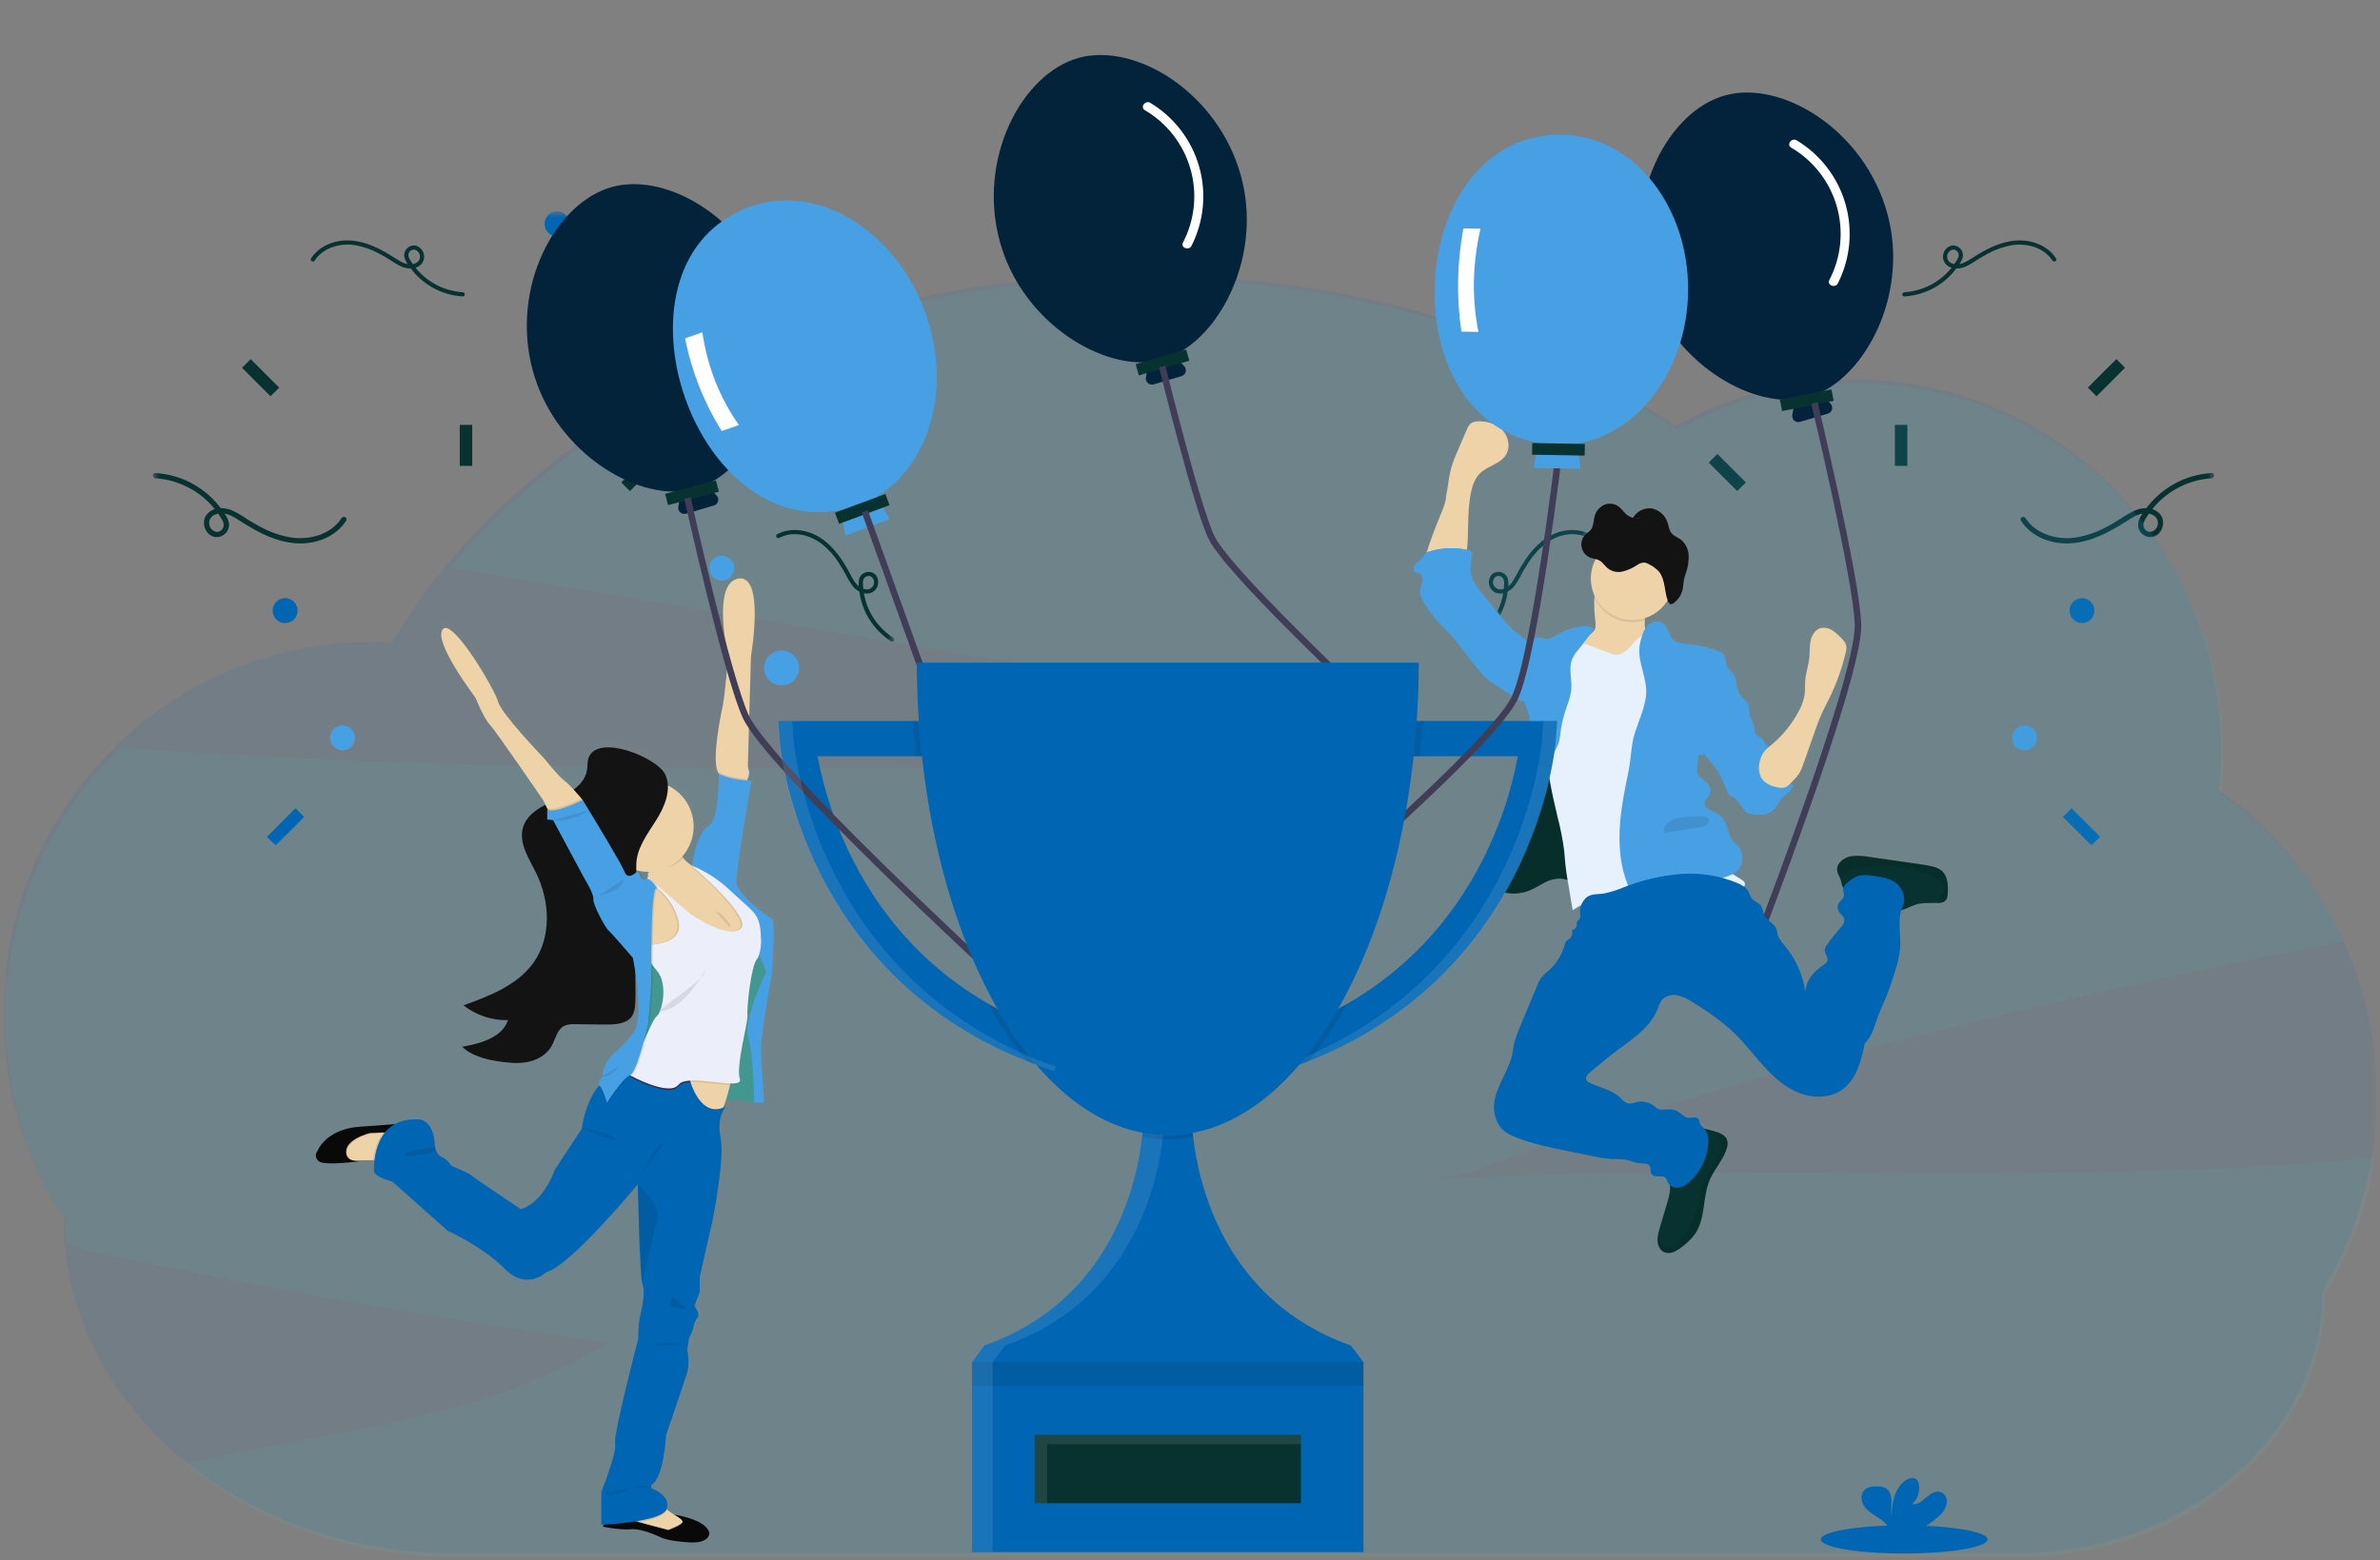 <svg width="366" height="240" viewBox="0 0 366 240" fill="none" xmlns="http://www.w3.org/2000/svg">
<rect x="0" y="0" width="366" height="240" fill="#808080" stroke="none"/>
<g clip-path="url(#clip0_117_15529)">
<mask id="mask0_117_15529" style="mask-type:luminance" maskUnits="userSpaceOnUse" x="0" y="0" width="366" height="240">
<path d="M365.5 0H0.5V240H365.5V0Z" fill="white"/>
</mask>
<g mask="url(#mask0_117_15529)">
<mask id="mask1_117_15529" style="mask-type:luminance" maskUnits="userSpaceOnUse" x="226" y="32" width="115" height="99">
<path d="M340.508 32.512H226.508V130.512H340.508V32.512Z" fill="white"/>
</mask>
<g mask="url(#mask1_117_15529)">
<path d="M243.819 105.432C242.335 105.432 241.133 104.229 241.133 102.745C241.133 101.262 242.335 100.059 243.819 100.059C245.302 100.059 246.504 101.262 246.504 102.745C246.504 104.229 245.302 105.432 243.819 105.432Z" fill="#47A0E4"/>
<path d="M278.355 36.35C277.297 36.35 276.438 35.49 276.438 34.43C276.438 33.37 277.297 32.512 278.355 32.512C279.415 32.512 280.273 33.37 280.273 34.43C280.273 35.49 279.415 36.35 278.355 36.35Z" fill="#0065B3"/>
<path d="M320.176 95.838C319.117 95.838 318.258 94.979 318.258 93.919C318.258 92.859 319.117 92 320.176 92C321.236 92 322.095 92.859 322.095 93.919C322.095 94.979 321.236 95.838 320.176 95.838Z" fill="#0065B3"/>
<path d="M253.028 89.313C251.968 89.313 251.109 88.454 251.109 87.394C251.109 86.334 251.968 85.475 253.028 85.475C254.087 85.475 254.946 86.334 254.946 87.394C254.946 88.454 254.087 89.313 253.028 89.313Z" fill="#47A0E4"/>
<path d="M311.348 115.411C310.288 115.411 309.43 114.552 309.43 113.493C309.43 112.433 310.288 111.574 311.348 111.574C312.407 111.574 313.266 112.433 313.266 113.493C313.266 114.552 312.407 115.411 311.348 115.411Z" fill="#47A0E4"/>
<path d="M250.731 120.786C249.672 120.786 248.812 119.926 248.812 118.867C248.812 117.807 249.672 116.947 250.731 116.947C251.79 116.947 252.649 117.807 252.649 118.867C252.649 119.926 251.79 120.786 250.731 120.786Z" fill="#E8EFED"/>
<path d="M267.613 52.469C266.554 52.469 265.695 51.61 265.695 50.55C265.695 49.49 266.554 48.631 267.613 48.631C268.673 48.631 269.532 49.49 269.532 50.55C269.532 51.61 268.673 52.469 267.613 52.469Z" fill="#08322F"/>
<path d="M340.114 73.568C338.105 73.695 336.155 74.296 334.423 75.322C332.692 76.348 331.228 77.77 330.152 79.471C329.85 79.953 329.456 80.483 329.665 81.077C329.738 81.305 329.886 81.501 330.084 81.634C330.283 81.767 330.521 81.828 330.759 81.808C331.056 81.744 331.323 81.584 331.52 81.353C331.717 81.122 331.833 80.832 331.849 80.529C331.865 80.226 331.781 79.926 331.61 79.675C331.439 79.424 331.19 79.236 330.902 79.141C329.508 78.547 328.103 79.466 326.968 80.199C324.382 81.87 321.538 83.381 318.405 83.571C315.506 83.747 312.397 82.61 310.785 80.095C310.502 79.655 311.203 79.248 311.484 79.686C313.083 82.18 316.316 83.075 319.127 82.69C320.802 82.425 322.419 81.876 323.909 81.066C324.682 80.665 325.431 80.22 326.165 79.753C326.864 79.265 327.604 78.841 328.378 78.484C329.668 77.954 331.376 77.995 332.278 79.216C333.118 80.355 332.469 82.251 331.062 82.571C330.754 82.632 330.435 82.616 330.134 82.523C329.834 82.43 329.561 82.264 329.341 82.04C329.12 81.816 328.958 81.54 328.87 81.238C328.782 80.936 328.771 80.618 328.836 80.31C328.976 79.639 329.481 78.983 329.872 78.435C331.046 76.783 332.576 75.414 334.348 74.432C336.121 73.45 338.091 72.878 340.114 72.758C340.635 72.732 340.633 73.542 340.114 73.568Z" fill="#08322F"/>
<path d="M226.661 98.082C228.007 97.215 229.128 96.041 229.933 94.657C230.738 93.273 231.204 91.718 231.292 90.119C231.315 89.667 231.383 89.146 231.008 88.815C230.869 88.685 230.69 88.606 230.501 88.591C230.311 88.576 230.122 88.626 229.965 88.732C229.783 88.892 229.66 89.106 229.612 89.343C229.565 89.58 229.597 89.825 229.703 90.042C229.809 90.259 229.984 90.435 230.2 90.543C230.416 90.651 230.662 90.685 230.899 90.639C232.097 90.512 232.717 89.328 233.221 88.379C234.369 86.216 235.759 84.064 237.862 82.717C239.807 81.47 242.406 81.055 244.501 82.176C244.867 82.372 244.538 82.926 244.173 82.731C242.096 81.619 239.504 82.25 237.701 83.608C236.64 84.441 235.73 85.45 235.009 86.591C234.628 87.169 234.28 87.768 233.951 88.377C233.655 88.987 233.305 89.569 232.906 90.117C232.216 90.986 231.013 91.618 229.914 91.12C229.669 90.993 229.458 90.811 229.296 90.588C229.134 90.365 229.027 90.106 228.982 89.834C228.938 89.562 228.958 89.283 229.041 89.02C229.123 88.757 229.266 88.517 229.458 88.319C229.649 88.157 229.877 88.045 230.121 87.993C230.366 87.941 230.62 87.951 230.86 88.021C231.1 88.091 231.319 88.22 231.497 88.395C231.675 88.571 231.807 88.787 231.881 89.026C231.994 89.588 231.996 90.167 231.888 90.73C231.713 92.333 231.18 93.876 230.33 95.246C229.48 96.616 228.333 97.777 226.974 98.644C226.623 98.864 226.31 98.301 226.661 98.082Z" fill="#08322F"/>
<path d="M292.857 44.949C294.455 44.848 296.006 44.37 297.383 43.554C298.761 42.738 299.925 41.607 300.781 40.254C301.021 39.87 301.334 39.449 301.168 38.977C301.11 38.796 300.992 38.639 300.834 38.534C300.676 38.428 300.487 38.379 300.298 38.395C300.062 38.446 299.849 38.573 299.692 38.757C299.536 38.941 299.444 39.171 299.431 39.412C299.418 39.653 299.485 39.893 299.621 40.092C299.757 40.292 299.955 40.44 300.184 40.516C301.292 40.989 302.41 40.258 303.313 39.675C305.37 38.346 307.632 37.145 310.124 36.993C312.429 36.853 314.902 37.758 316.184 39.758C316.409 40.108 315.852 40.431 315.628 40.083C314.356 38.099 311.785 37.386 309.55 37.693C308.217 37.903 306.931 38.34 305.746 38.985C305.131 39.304 304.536 39.657 303.952 40.029C303.396 40.417 302.807 40.755 302.192 41.039C301.165 41.461 299.807 41.428 299.09 40.457C298.938 40.227 298.842 39.964 298.809 39.69C298.777 39.416 298.809 39.138 298.903 38.879C298.997 38.62 299.15 38.386 299.35 38.197C299.551 38.008 299.793 37.867 300.057 37.788C300.302 37.74 300.556 37.753 300.795 37.827C301.033 37.901 301.25 38.033 301.426 38.211C301.601 38.389 301.73 38.608 301.8 38.848C301.87 39.088 301.879 39.342 301.827 39.587C301.652 40.133 301.372 40.639 301.003 41.078C300.069 42.392 298.853 43.48 297.443 44.261C296.033 45.042 294.466 45.498 292.857 45.593C292.443 45.614 292.444 44.969 292.857 44.949Z" fill="#08322F"/>
<path d="M291.398 65.353H293.316V71.659H291.398V65.353Z" fill="#08322F"/>
<path d="M322.411 60.954L321.078 59.62L325.459 55.238L326.792 56.572L322.411 60.954Z" fill="#08322F"/>
<path d="M268.48 74.204L267.146 75.538L262.766 71.156L264.099 69.822L268.48 74.204Z" fill="#08322F"/>
<path d="M322.956 128.704L321.623 130.037L317.242 125.654L318.576 124.322L322.956 128.704Z" fill="#0065B3"/>
</g>
<g opacity="0.1">
<path d="M219.926 181.429C226.977 181.027 235.726 176.249 242.528 174.135C250.579 171.64 258.662 169.24 266.776 166.934C295.026 158.904 323.578 152.061 352.433 146.406C355.126 145.877 357.823 145.36 360.525 144.857C356.317 135.773 349.797 127.95 341.617 122.17C341.827 120.182 341.933 118.184 341.936 116.184C341.936 84.582 316.658 58.963 285.463 58.963C275.86 58.953 266.417 61.429 258.057 66.151C235.978 51.641 207.161 42.859 175.632 42.859C130.83 42.859 91.5 60.592 69.214 87.295L173.953 104.973L238.192 115.811C164.959 117.995 91.499 120.165 18.477 115.04C8.838 124.358 2.737 136.732 1.217 150.046C-0.303 163.36 2.853 176.789 10.144 188.037C10.144 189.181 10.192 190.316 10.278 191.441C12.138 191.973 13.934 192.49 15.545 192.828C41.412 198.287 67.445 202.856 93.644 206.534C74.338 218.428 50.826 220.111 28.556 225.147C39.34 234.041 53.985 239.491 70.123 239.491H310.41C336.429 239.491 357.519 221.395 357.519 199.069C361.424 192.636 364.025 185.5 365.176 178.066C317.031 182.71 268.285 178.678 219.926 181.429Z" fill="#54C2C3"/>
</g>
<g opacity="0.1">
<path d="M365.506 168.555C365.532 159.354 363.342 150.281 359.122 142.102C354.902 133.924 348.775 126.879 341.258 121.563C341.466 119.575 341.572 117.578 341.577 115.58C341.577 83.977 316.285 58.368 285.104 58.368C275.499 58.358 266.056 60.833 257.694 65.553C235.615 51.037 206.795 42.252 175.266 42.252C123.981 42.252 79.836 65.505 60.259 98.851C59.171 98.787 58.077 98.753 56.973 98.753C25.789 98.753 0.5 124.371 0.5 155.973C0.478 167.136 3.706 178.064 9.791 187.426C9.791 215.86 36.652 238.91 69.773 238.91H310.067C336.083 238.91 357.172 220.81 357.172 198.484C362.644 189.46 365.527 179.106 365.506 168.555Z" fill="#0065B3"/>
</g>
<path d="M298.591 133.501C298.135 133.151 297.6 132.917 297.034 132.818C296.437 132.681 295.828 132.595 295.221 132.5L287.366 131.368C286.573 131.221 285.765 131.178 284.961 131.24C284.557 131.274 284.164 131.386 283.805 131.572C283.446 131.758 283.127 132.014 282.868 132.324C282.633 132.613 282.505 132.972 282.504 133.343C282.548 133.717 282.669 134.079 282.861 134.403C282.937 134.554 283.002 134.711 283.056 134.871C283.131 135.232 283.225 135.588 283.337 135.939C283.371 136.015 283.416 136.086 283.471 136.149C283.472 136.167 283.472 136.185 283.471 136.203C283.384 136.643 283.662 137.103 283.538 137.527C283.429 137.89 283.075 138.109 282.852 138.412C282.703 138.627 282.62 138.881 282.614 139.143C282.609 139.404 282.68 139.661 282.82 139.882C283.059 140.252 283.493 140.504 283.617 140.928C283.78 141.486 283.34 142.024 282.947 142.455C282.225 143.247 281.558 144.087 280.95 144.97C280.779 145.187 280.669 145.444 280.631 145.718C280.596 146.272 281.129 146.761 281.036 147.313C280.963 147.746 280.538 148.011 280.172 148.269C278.816 149.161 277.728 150.596 277.619 152.218C277.271 149.637 276.2 147.206 274.531 145.206C274.074 144.657 273.573 144.106 273.385 143.411C273.315 143.134 273.302 142.837 273.207 142.569C272.887 141.725 271.873 141.361 271.429 140.583C271.11 140.035 271.11 139.331 270.715 138.849C270.319 138.368 269.697 138.26 269.356 137.794C269.185 137.479 269.04 137.151 268.922 136.812C268.778 136.537 268.577 136.295 268.331 136.105C268.284 136.067 268.235 136.032 268.185 136C268.238 135.952 268.28 135.894 268.309 135.83C268.338 135.765 268.353 135.695 268.354 135.623C268.354 135.251 267.984 135.005 267.661 134.82C267.247 134.584 266.841 134.329 266.446 134.065C266.877 133.864 267.251 133.558 267.534 133.175C267.888 132.604 268.034 131.929 267.948 131.263C267.927 130.725 267.726 130.21 267.377 129.8C267.176 129.586 266.924 129.432 266.714 129.231C266.168 128.699 265.983 127.913 265.757 127.186C265.457 126.23 264.988 125.224 264.113 124.718C263.692 124.472 263.201 124.357 262.789 124.099C262.378 123.841 262.033 123.354 262.177 122.886C262.272 122.567 262.569 122.347 262.77 122.076C263.01 121.726 263.102 121.295 263.026 120.877C262.951 120.459 262.713 120.088 262.365 119.845C262.129 119.695 261.839 119.563 261.791 119.289C261.606 119.241 261.439 119.143 261.308 119.004C261.177 118.866 261.088 118.693 261.05 118.506C260.979 118.131 260.979 117.746 261.05 117.371C261.133 116.778 261.215 116.187 261.296 115.599C261.437 115.657 261.587 115.687 261.74 115.687C261.892 115.687 262.043 115.657 262.183 115.599C262.459 116.046 262.78 116.464 263.14 116.847C264.112 117.994 264.868 119.306 265.374 120.72C265.556 121.23 265.741 121.802 266.213 122.073C266.376 122.165 266.561 122.213 266.72 122.312C266.917 122.449 267.086 122.621 267.218 122.821C267.601 123.328 267.984 123.832 268.363 124.339L268.382 124.416C268.393 124.461 268.41 124.504 268.433 124.543C268.504 124.623 268.602 124.672 268.708 124.683C269.882 124.953 271.2 125.203 272.217 124.562C273.136 123.989 273.538 122.854 274.317 122.095C274.869 121.556 275.65 121.139 275.807 120.38C275.621 120.323 275.437 120.256 275.258 120.179C275.418 120.02 275.577 119.835 275.794 119.625C276.109 119.316 276.394 118.978 276.643 118.614C276.912 118.166 277.126 117.686 277.281 117.186C277.896 115.435 278.512 113.682 279.131 111.929C279.425 111.1 279.718 110.266 280.089 109.459C280.471 108.586 280.924 107.748 281.342 106.89C282.421 104.66 283.253 102.319 283.825 99.909C283.926 99.58 283.96 99.234 283.924 98.892C283.834 98.341 283.416 97.907 283.017 97.515C282.617 97.081 282.159 96.703 281.658 96.39C281.407 96.234 281.127 96.128 280.834 96.081C280.542 96.034 280.243 96.045 279.955 96.115C279.138 96.354 278.624 97.19 278.436 98.028C278.248 98.866 278.318 99.73 278.238 100.578C278.123 101.805 277.702 102.992 277.6 104.222C277.546 104.933 277.6 105.653 277.514 106.364C277.357 107.294 277.032 108.189 276.557 109.004C275.522 110.947 274.121 112.671 272.431 114.084C272.237 114.246 272.036 114.402 271.844 114.578C271.844 114.441 271.866 114.301 271.886 114.164C271.747 114.2 271.611 114.248 271.48 114.308C271.497 114.147 271.48 113.984 271.433 113.83C271.177 113.068 270.041 112.873 269.837 112.099C269.803 111.907 269.785 111.713 269.783 111.519C269.716 110.84 269.253 110.266 269.094 109.606C268.947 108.997 269.059 108.331 268.775 107.767C268.533 107.414 268.248 107.093 267.926 106.81C267.543 106.373 267.266 105.851 267.119 105.289C267.077 105.133 267.039 104.971 266.995 104.815C267.043 104.461 267.004 104.1 266.88 103.765C266.589 103.045 265.84 102.584 265.568 101.854C265.358 101.286 265.45 100.578 265.051 100.138C264.84 99.928 264.58 99.771 264.295 99.682C262.835 99.114 261.303 98.753 259.742 98.608C258.868 98.528 257.905 98.484 257.279 97.869C256.549 97.155 256.514 95.87 255.658 95.319C254.905 94.831 253.84 95.191 253.256 95.876C253.168 95.977 253.087 96.083 253.013 96.195C252.907 95.768 252.884 95.324 252.946 94.888C252.946 94.78 252.969 94.668 252.978 94.569C254.419 94.099 255.645 93.132 256.437 91.841C256.437 91.841 256.437 91.841 256.437 91.86L256.475 91.959C256.568 92.192 256.715 92.415 256.931 92.44C257.076 92.438 257.215 92.388 257.327 92.297C257.52 92.163 257.697 92.009 257.857 91.838C257.938 91.749 258.014 91.656 258.086 91.56C258.233 91.361 258.36 91.148 258.463 90.923C258.621 90.585 258.729 90.225 258.782 89.855C258.839 89.485 258.846 89.106 258.91 88.736C258.969 88.45 259.047 88.167 259.143 87.891C259.174 87.799 259.206 87.706 259.235 87.614C259.264 87.522 259.305 87.397 259.337 87.295C259.537 86.639 259.644 85.959 259.656 85.274C259.656 85.159 259.656 85.045 259.656 84.93C259.645 84.483 259.544 84.043 259.36 83.635C259.176 83.227 258.912 82.86 258.584 82.555C258.035 82.106 257.308 81.918 256.906 81.309C256.644 80.901 256.587 80.375 256.434 79.897C256.268 79.325 255.946 78.81 255.502 78.412C255.059 78.014 254.513 77.747 253.926 77.643C253.219 77.566 252.509 77.76 251.941 78.188L251.897 78.223C251.58 78.464 251.312 78.763 251.106 79.103C250.684 78.987 250.298 78.767 249.982 78.465C249.663 78.169 249.418 77.796 249.095 77.509C248.794 77.234 248.425 77.044 248.025 76.96C247.625 76.876 247.211 76.9 246.824 77.031C246.425 77.19 246.07 77.442 245.788 77.765C245.506 78.088 245.304 78.473 245.2 78.889C245.024 79.546 245.056 80.302 244.689 80.85C244.405 81.277 243.939 81.487 243.614 81.876C243.412 82.122 243.274 82.414 243.212 82.727C243.173 82.902 243.155 83.081 243.158 83.26C243.158 83.34 243.158 83.42 243.177 83.496C243.177 83.496 243.177 83.521 243.177 83.534C243.188 83.621 243.206 83.707 243.231 83.792C243.322 84.115 243.484 84.413 243.707 84.665C243.917 84.906 244.18 85.096 244.476 85.22C244.596 85.267 244.72 85.306 244.846 85.338L245.225 85.424L245.359 85.456C244.901 86.315 244.647 87.269 244.616 88.242C244.585 89.215 244.778 90.182 245.181 91.069C245.181 91.158 245.158 91.248 245.149 91.337C245.097 92.592 245.152 93.849 245.315 95.095C245.359 95.589 245.385 96.135 245.082 96.527C244.944 96.681 244.788 96.819 244.619 96.938C244.791 96.715 244.967 96.495 245.146 96.275C244.696 95.822 243.984 95.764 243.346 95.809C242.111 95.901 240.912 96.267 239.836 96.88C239.122 97.291 238.388 97.837 237.571 97.741C237.089 97.687 236.614 97.422 236.145 97.55C235.881 97.658 235.635 97.803 235.414 97.983C235.24 98.108 235.029 98.173 234.815 98.168C234.314 97.553 233.538 97.135 232.938 96.635C232.256 96.028 231.631 95.358 231.072 94.636C230.038 93.39 229.008 92.14 227.993 90.881C227.138 89.823 226.261 88.679 226.111 87.324C226.095 87.19 226.088 87.054 226.088 86.919C226.109 86.275 226.19 85.635 226.331 85.006C226.369 84.854 226.369 84.696 226.331 84.544C226.235 84.225 225.868 84.107 225.552 84.037C225.594 83.792 225.622 83.54 225.638 83.301C225.817 80.56 225.623 77.774 226.203 75.09C226.423 74.057 226.784 73.011 227.527 72.262C228.692 71.086 230.641 70.802 231.535 69.409C232.281 68.249 231.984 66.607 231.046 65.584C230.108 64.561 228.663 64.143 227.288 64.194C226.902 64.181 226.521 64.284 226.194 64.488C225.888 64.76 225.659 65.107 225.53 65.495L224.161 68.82C223.764 69.686 223.43 70.578 223.159 71.491C222.777 72.887 222.69 74.36 222.387 75.769C222.387 76.853 221.689 78.204 221.306 79.202C220.878 80.324 220.415 81.434 220.029 82.578C219.934 82.865 219.599 83.715 219.391 84.49C219.313 84.536 219.24 84.591 219.174 84.653C219.008 84.866 218.856 85.091 218.721 85.325C218.431 85.708 217.959 85.912 217.64 86.282C217.321 86.652 217.254 87.33 217.697 87.515C217.787 87.545 217.88 87.566 217.975 87.576C218.033 87.581 218.09 87.59 218.147 87.604C218.626 87.738 218.814 88.341 218.744 88.838C218.673 89.335 218.425 89.795 218.383 90.292C218.297 91.172 218.814 91.99 219.312 92.73C219.827 93.532 220.396 94.298 221.015 95.022C221.465 95.526 221.972 95.979 222.426 96.463C224.152 98.235 225.524 100.308 227.074 102.233C227.632 102.96 228.266 103.624 228.966 104.216C229.423 104.573 229.902 104.902 230.399 105.201L233.066 106.89C233.369 107.112 233.711 107.272 234.074 107.364C234.193 107.38 234.313 107.38 234.432 107.364C234.448 107.444 234.46 107.521 234.479 107.601C234.687 108.436 235.143 109.195 235.194 110.046C235.245 110.897 235.169 111.766 235.229 112.627C235.287 113.421 235.462 114.221 235.507 115.002C235.596 116.506 235.226 117.993 234.869 119.465C234.33 121.62 234.004 123.82 232.954 125.774C232.661 126.312 232.316 126.861 232.316 127.476C232.316 127.549 232.316 127.626 232.335 127.699L231.857 127.97C231.716 128.05 231.576 128.128 231.448 128.211C230.842 128.606 230.195 129.044 229.946 129.726C229.745 130.278 229.837 130.909 229.595 131.444C229.583 131.469 229.57 131.492 229.556 131.515C229.301 132.012 228.794 132.382 228.679 132.927C228.593 133.344 228.759 133.787 228.679 134.202C228.679 134.202 228.679 134.202 228.679 134.218C228.606 134.426 228.549 134.639 228.507 134.855C228.503 134.926 228.51 134.996 228.526 135.065C228.587 135.306 228.72 135.524 228.909 135.687C229.024 135.797 229.149 135.897 229.282 135.984C229.418 136.073 229.559 136.155 229.703 136.231L229.786 136.277C229.907 136.341 230.029 136.401 230.153 136.459L230.236 136.494C230.38 136.557 230.526 136.615 230.673 136.666L230.775 136.698C230.89 136.736 231.008 136.771 231.126 136.8L231.206 136.825L231.279 136.841L231.598 136.908L231.716 136.93C231.857 136.954 232 136.973 232.147 136.988H232.275C232.383 136.988 232.489 137.004 232.594 137.007H232.744C232.856 137.007 232.964 137.007 233.063 137.007H233.178C233.328 137.007 233.478 136.985 233.628 136.965H233.675C233.809 136.946 233.943 136.924 234.077 136.895L234.18 136.873C234.304 136.844 234.428 136.816 234.553 136.777L234.62 136.758C234.77 136.714 234.92 136.666 235.067 136.608C235.574 136.4 236.067 136.156 236.541 135.879C236.86 135.703 237.179 135.525 237.498 135.362C237.734 135.243 237.977 135.137 238.225 135.043C238.829 134.786 239.485 134.676 240.14 134.725C240.463 134.769 240.782 134.834 241.097 134.919C241.097 134.954 241.097 134.989 241.097 135.024C241.356 136.554 241.613 138.084 241.866 139.614C242.283 139.314 242.725 139.049 243.187 138.821C243.1 139.052 243.043 139.292 243.017 139.537C242.998 139.727 242.998 139.919 243.017 140.109C243.046 140.411 243.11 140.746 242.928 140.985C242.816 141.132 242.609 141.215 242.548 141.38C242.504 141.55 242.493 141.726 242.517 141.9C242.503 142.098 242.42 142.285 242.28 142.427C242.141 142.568 241.955 142.655 241.757 142.671C241.849 142.928 241.851 143.208 241.763 143.466C241.676 143.724 241.504 143.945 241.275 144.093C241.142 144.157 241.017 144.239 240.905 144.335C240.796 144.476 240.723 144.641 240.692 144.817C240.27 146.395 239.403 147.819 238.193 148.919C237.74 149.275 237.326 149.679 236.959 150.124C236.732 150.469 236.544 150.837 236.4 151.224C235.549 153.302 234.686 155.382 233.809 157.462C233.325 158.626 232.852 159.808 232.699 161.061C232.316 164.497 229.253 167.411 229.828 170.821C229.944 171.673 230.288 172.478 230.823 173.152C231.461 173.92 232.418 174.359 233.376 174.716C235.835 175.672 238.429 176.196 241.014 176.722L245.072 177.554C245.869 177.737 246.677 177.865 247.491 177.936C248.47 178.003 249.475 177.911 250.429 178.159C251.019 178.312 251.584 178.596 252.193 178.628C252.717 178.657 253.361 178.545 253.671 178.972C253.98 179.399 253.741 179.964 254.034 180.343C254.507 180.945 255.658 180.343 256.172 180.91C256.312 181.128 256.42 181.366 256.491 181.615C256.569 181.769 256.678 181.906 256.81 182.016C256.841 182.196 256.854 182.379 256.849 182.562C256.782 183.302 256.628 184.032 256.389 184.735C256.006 186.03 255.624 187.325 255.244 188.621C255.098 189.079 254.992 189.548 254.925 190.024C254.901 190.255 254.901 190.487 254.925 190.718C254.992 191.422 255.397 192.15 256.07 192.379C256.592 192.517 257.148 192.449 257.621 192.188C258.077 191.95 258.505 191.661 258.897 191.328C259.603 190.794 260.224 190.155 260.738 189.434C262.333 187.05 261.816 183.824 262.936 181.188C263.68 179.428 265.128 178 265.61 176.145C265.722 175.792 265.736 175.415 265.648 175.055C265.447 174.417 264.768 174.054 264.133 173.824H264.104C263.582 173.639 263.049 173.486 262.509 173.368C262.375 173.34 262.237 173.317 262.1 173.295C261.797 173.048 261.555 172.734 261.395 172.377C261.37 172.187 261.32 172.002 261.245 171.826C261.194 171.75 261.126 171.687 261.046 171.642C260.966 171.598 260.877 171.573 260.786 171.571C260.467 171.539 260.039 171.653 259.691 171.628C258.98 171.577 258.508 170.879 257.87 170.557C257.231 170.235 256.539 170.315 255.859 170.362C255.616 170.396 255.369 170.38 255.132 170.318C254.849 170.187 254.59 170.01 254.366 169.792C253.974 169.487 253.515 169.277 253.027 169.179C252.54 169.081 252.036 169.098 251.555 169.228C251.25 169.351 250.927 169.424 250.598 169.444C249.976 169.409 249.536 168.855 249.076 168.434C247.819 167.283 246.029 166.98 244.504 166.225C244.271 166.138 244.076 165.971 243.955 165.753C243.78 165.32 244.176 164.886 244.533 164.59L247.156 162.412C250.027 160.028 253.616 158.233 254.95 154.737C255.089 154.268 255.305 153.824 255.588 153.425C255.691 153.304 255.811 153.198 255.942 153.108C256.523 152.732 257.226 152.595 257.905 152.725C258.732 152.91 259.516 153.251 260.215 153.731C261.357 154.422 262.468 155.167 263.549 155.964C264.619 156.728 265.637 157.563 266.596 158.463C268.271 160.057 269.665 161.947 271.225 163.665C272.785 165.383 274.569 166.987 276.735 167.809C278.902 168.632 281.521 168.596 283.381 167.216C285.528 165.622 286.218 162.773 286.76 160.159C287.956 159.005 288.317 157.248 288.901 155.696C289.268 154.711 289.737 153.783 290.132 152.802C290.605 151.648 290.975 150.456 291.345 149.267C291.764 148.073 292.049 146.836 292.194 145.578C292.347 143.593 291.814 141.479 292.372 139.614C293.109 139.452 293.779 139.037 294.504 138.795C295.582 138.441 296.737 138.499 297.879 138.505H297.953C298.346 138.547 298.742 138.454 299.076 138.241C299.458 137.922 299.519 137.377 299.538 136.883C299.583 135.662 299.506 134.291 298.591 133.501ZM252.363 79.125C252.099 79.19 251.826 79.21 251.555 79.183L252.363 79.125Z" fill="url(#paint0_linear_117_15529)"/>
<path d="M253.625 99.288C253.238 99.616 252.785 99.856 252.297 99.992L250.035 100.802C248.807 101.242 247.524 101.685 246.229 101.526C245.505 101.437 242.4 100.98 241.931 100.416C241.217 99.543 243.721 98.258 244.576 97.522C244.77 97.383 244.95 97.224 245.112 97.05C245.431 96.661 245.39 96.116 245.345 95.625C245.183 94.381 245.127 93.126 245.179 91.873C245.204 91.574 245.247 91.278 245.307 90.984C245.626 89.518 246.991 90.053 248.07 90.442C249.368 90.863 250.623 91.407 251.819 92.065C252.183 92.253 252.499 92.521 252.744 92.849C253.216 93.563 253.028 94.5 252.951 95.399C252.884 96.097 252.888 96.766 253.325 97.273C253.545 97.467 253.747 97.681 253.928 97.911C254.03 98.143 254.056 98.401 254.001 98.649C253.947 98.896 253.815 99.12 253.625 99.288Z" fill="#EFD3A8"/>
<path d="M222.376 76.317C222.695 74.905 222.766 73.447 223.148 72.048C223.419 71.138 223.753 70.249 224.15 69.387L225.557 66.107C225.686 65.72 225.915 65.373 226.221 65.103C226.549 64.9 226.93 64.797 227.315 64.809C228.69 64.758 230.136 65.186 231.074 66.196C232.012 67.206 232.309 68.842 231.562 69.999C230.669 71.392 228.719 71.672 227.555 72.845C226.811 73.594 226.451 74.636 226.231 75.666C225.65 78.344 225.844 81.12 225.666 83.855C225.608 84.706 225.442 85.679 224.709 86.119C224.265 86.336 223.772 86.432 223.279 86.396L221.186 86.431C220.835 86.431 219.562 86.651 219.329 86.386C218.921 85.924 219.853 83.622 220.022 83.109C220.398 81.971 220.861 80.862 221.298 79.743C221.678 78.745 222.376 77.398 222.376 76.317Z" fill="#EFD3A8"/>
<path d="M265.594 176.459C265.113 178.301 263.664 179.736 262.921 181.492C261.801 184.122 262.305 187.338 260.722 189.716C260.209 190.438 259.588 191.078 258.881 191.613C258.49 191.946 258.062 192.233 257.605 192.47C257.132 192.731 256.577 192.799 256.055 192.662C255.381 192.432 254.976 191.705 254.909 191.004C254.885 190.774 254.885 190.542 254.909 190.312C254.976 189.838 255.083 189.37 255.228 188.913C255.611 187.623 255.993 186.331 256.374 185.037C256.612 184.335 256.766 183.607 256.833 182.869C256.875 182.066 256.364 181.02 256.581 180.271C256.68 179.933 257.05 179.634 257.219 179.35C257.459 178.942 257.644 178.503 257.768 178.046C258.03 177.157 258.208 176.207 258.757 175.458C259.115 175.014 259.534 174.622 260.001 174.294C260.346 173.992 260.751 173.765 261.188 173.628C261.613 173.554 262.049 173.574 262.464 173.689C263.006 173.804 263.539 173.955 264.06 174.141H264.088C264.727 174.371 265.403 174.725 265.604 175.369C265.702 175.726 265.698 176.103 265.594 176.459Z" fill="#08322F"/>
<path d="M299.541 137.27C299.522 137.764 299.461 138.315 299.078 138.625C298.745 138.838 298.349 138.931 297.955 138.889H297.869C296.73 138.889 295.572 138.825 294.494 139.179C293.674 139.45 292.921 139.947 292.066 140.046C290.888 140.18 289.781 139.536 288.738 138.975C287.756 138.447 286.747 137.968 285.716 137.541C285.04 137.263 283.658 137.085 283.333 136.345C283.221 135.996 283.128 135.64 283.052 135.281C282.999 135.12 282.934 134.964 282.858 134.812C282.666 134.489 282.545 134.13 282.5 133.757C282.502 133.386 282.63 133.026 282.864 132.737C283.124 132.429 283.443 132.176 283.802 131.991C284.16 131.807 284.552 131.695 284.954 131.663C285.758 131.6 286.567 131.643 287.359 131.79L295.215 132.919C295.821 133.005 296.43 133.091 297.027 133.238C297.593 133.336 298.128 133.57 298.584 133.92C299.512 134.697 299.589 136.065 299.541 137.27Z" fill="#08322F"/>
<mask id="mask2_117_15529" style="mask-type:luminance" maskUnits="userSpaceOnUse" x="23" y="32" width="115" height="99">
<path d="M23.508 32.512H137.508V130.512H23.508V32.512Z" fill="white"/>
</mask>
<g mask="url(#mask2_117_15529)">
<path d="M120.193 105.432C121.677 105.432 122.879 104.229 122.879 102.745C122.879 101.262 121.677 100.059 120.193 100.059C118.71 100.059 117.508 101.262 117.508 102.745C117.508 104.229 118.71 105.432 120.193 105.432Z" fill="#47A0E4"/>
<path d="M85.66 36.35C86.72 36.35 87.578 35.49 87.578 34.43C87.578 33.37 86.72 32.512 85.66 32.512C84.601 32.512 83.742 33.37 83.742 34.43C83.742 35.49 84.601 36.35 85.66 36.35Z" fill="#0065B3"/>
<path d="M43.841 95.838C44.901 95.838 45.759 94.979 45.759 93.919C45.759 92.859 44.901 92 43.841 92C42.782 92 41.922 92.859 41.922 93.919C41.922 94.979 42.782 95.838 43.841 95.838Z" fill="#0065B3"/>
<path d="M110.988 89.313C112.048 89.313 112.907 88.454 112.907 87.394C112.907 86.334 112.048 85.475 110.988 85.475C109.929 85.475 109.07 86.334 109.07 87.394C109.07 88.454 109.929 89.313 110.988 89.313Z" fill="#47A0E4"/>
<path d="M52.668 115.411C53.728 115.411 54.587 114.552 54.587 113.493C54.587 112.433 53.728 111.574 52.668 111.574C51.609 111.574 50.75 112.433 50.75 113.493C50.75 114.552 51.609 115.411 52.668 115.411Z" fill="#47A0E4"/>
<path d="M113.285 120.786C114.345 120.786 115.204 119.926 115.204 118.867C115.204 117.807 114.345 116.947 113.285 116.947C112.226 116.947 111.367 117.807 111.367 118.867C111.367 119.926 112.226 120.786 113.285 120.786Z" fill="#E8EFED"/>
<path d="M96.402 52.469C97.461 52.469 98.32 51.61 98.32 50.55C98.32 49.49 97.461 48.631 96.402 48.631C95.343 48.631 94.484 49.49 94.484 50.55C94.484 51.61 95.343 52.469 96.402 52.469Z" fill="#08322F"/>
<path d="M23.898 73.568C25.907 73.695 27.857 74.296 29.589 75.322C31.321 76.348 32.785 77.77 33.861 79.471C34.163 79.953 34.556 80.483 34.347 81.077C34.274 81.305 34.127 81.501 33.928 81.634C33.729 81.767 33.491 81.828 33.253 81.808C32.956 81.744 32.689 81.584 32.492 81.353C32.295 81.122 32.179 80.832 32.163 80.529C32.147 80.226 32.231 79.926 32.402 79.675C32.573 79.424 32.823 79.236 33.111 79.141C34.504 78.547 35.909 79.466 37.044 80.199C39.63 81.87 42.474 83.381 45.607 83.571C48.506 83.747 51.615 82.61 53.228 80.095C53.51 79.655 52.81 79.248 52.529 79.686C50.93 82.18 47.697 83.075 44.886 82.69C43.211 82.425 41.593 81.876 40.103 81.066C39.33 80.665 38.581 80.22 37.847 79.753C37.148 79.265 36.408 78.841 35.634 78.484C34.344 77.954 32.636 77.995 31.735 79.216C30.894 80.355 31.544 82.251 32.95 82.571C33.259 82.632 33.578 82.616 33.878 82.523C34.179 82.43 34.451 82.264 34.672 82.04C34.893 81.816 35.054 81.54 35.142 81.238C35.23 80.936 35.242 80.618 35.176 80.31C35.036 79.639 34.531 78.983 34.14 78.435C32.966 76.783 31.437 75.414 29.664 74.432C27.891 73.45 25.921 72.878 23.898 72.758C23.377 72.732 23.379 73.542 23.898 73.568Z" fill="#08322F"/>
<path d="M137.352 98.082C136.006 97.215 134.884 96.041 134.079 94.657C133.274 93.273 132.808 91.718 132.72 90.119C132.698 89.667 132.629 89.146 133.005 88.815C133.143 88.685 133.322 88.606 133.511 88.591C133.701 88.576 133.89 88.626 134.047 88.732C134.229 88.892 134.352 89.106 134.4 89.343C134.447 89.58 134.415 89.825 134.309 90.042C134.203 90.259 134.028 90.435 133.812 90.543C133.596 90.651 133.35 90.685 133.113 90.639C131.915 90.512 131.295 89.328 130.791 88.379C129.643 86.216 128.253 84.064 126.151 82.717C124.205 81.47 121.606 81.055 119.512 82.176C119.145 82.372 119.474 82.926 119.839 82.731C121.916 81.619 124.508 82.25 126.311 83.608C127.372 84.441 128.282 85.45 129.003 86.591C129.384 87.169 129.732 87.768 130.061 88.377C130.357 88.987 130.707 89.569 131.106 90.117C131.796 90.986 132.999 91.618 134.098 91.12C134.343 90.993 134.554 90.811 134.716 90.588C134.878 90.365 134.986 90.106 135.03 89.834C135.074 89.562 135.054 89.283 134.972 89.02C134.889 88.757 134.746 88.517 134.554 88.319C134.363 88.157 134.135 88.045 133.891 87.993C133.646 87.941 133.392 87.951 133.152 88.021C132.912 88.091 132.693 88.22 132.515 88.395C132.337 88.571 132.205 88.787 132.131 89.026C132.018 89.588 132.016 90.167 132.124 90.73C132.3 92.333 132.832 93.876 133.682 95.246C134.533 96.616 135.679 97.777 137.038 98.644C137.389 98.864 137.702 98.301 137.352 98.082Z" fill="#08322F"/>
<path d="M71.16 44.949C69.562 44.848 68.011 44.37 66.634 43.554C65.257 42.738 64.092 41.607 63.236 40.254C62.996 39.87 62.683 39.449 62.849 38.977C62.907 38.796 63.025 38.639 63.183 38.534C63.341 38.428 63.53 38.379 63.719 38.395C63.955 38.446 64.168 38.573 64.325 38.757C64.482 38.941 64.573 39.171 64.586 39.412C64.599 39.653 64.532 39.893 64.396 40.092C64.26 40.292 64.062 40.44 63.833 40.516C62.725 40.989 61.607 40.258 60.704 39.675C58.647 38.346 56.386 37.145 53.894 36.993C51.588 36.853 49.116 37.758 47.833 39.758C47.609 40.108 48.166 40.431 48.389 40.083C49.661 38.099 52.232 37.386 54.468 37.693C55.8 37.903 57.086 38.34 58.271 38.985C58.886 39.304 59.482 39.657 60.066 40.029C60.622 40.417 61.211 40.755 61.826 41.039C62.852 41.461 64.21 41.428 64.927 40.457C65.079 40.227 65.175 39.964 65.208 39.69C65.241 39.416 65.209 39.138 65.115 38.879C65.021 38.62 64.867 38.386 64.667 38.197C64.467 38.008 64.225 37.867 63.961 37.788C63.716 37.74 63.462 37.753 63.223 37.827C62.984 37.901 62.766 38.033 62.591 38.211C62.416 38.389 62.287 38.608 62.217 38.848C62.147 39.088 62.138 39.342 62.19 39.587C62.365 40.133 62.645 40.639 63.014 41.078C63.948 42.392 65.164 43.48 66.574 44.261C67.984 45.042 69.551 45.498 71.16 45.593C71.574 45.614 71.573 44.969 71.16 44.949Z" fill="#08322F"/>
<path d="M72.621 65.353H70.703V71.659H72.621V65.353Z" fill="#08322F"/>
<path d="M41.6 60.954L42.933 59.62L38.553 55.238L37.219 56.572L41.6 60.954Z" fill="#08322F"/>
<path d="M95.539 74.204L96.872 75.538L101.252 71.156L99.919 69.822L95.539 74.204Z" fill="#08322F"/>
<path d="M41.055 128.704L42.388 130.037L46.769 125.654L45.436 124.322L41.055 128.704Z" fill="#0065B3"/>
</g>
<g opacity="0.1">
<path d="M299.542 137.268C299.523 137.762 299.462 138.313 299.079 138.623C298.746 138.836 298.35 138.929 297.956 138.887H297.87C298.001 138.224 298.808 137.845 298.949 137.172C298.973 136.966 298.954 136.756 298.893 136.557C298.833 136.358 298.732 136.174 298.598 136.015C297.915 135.094 296.817 134.584 295.726 134.211C292.643 133.155 289.341 132.908 286.135 133.494C285.264 133.636 284.416 133.896 283.615 134.268C283.349 134.434 283.094 134.615 282.849 134.81C282.658 134.487 282.536 134.128 282.492 133.755C282.493 133.384 282.621 133.024 282.855 132.735C283.116 132.427 283.434 132.174 283.793 131.989C284.152 131.805 284.543 131.693 284.945 131.661C285.749 131.598 286.558 131.641 287.351 131.788L295.206 132.917C295.812 133.003 296.422 133.089 297.018 133.236C297.585 133.334 298.119 133.568 298.575 133.918C299.513 134.695 299.59 136.063 299.542 137.268Z" fill="#070809"/>
</g>
<g opacity="0.1">
<path d="M265.594 176.457C265.113 178.3 263.664 179.734 262.921 181.491C261.801 184.121 262.305 187.337 260.722 189.715C260.209 190.437 259.588 191.077 258.881 191.612C258.49 191.944 258.062 192.232 257.605 192.469C257.132 192.73 256.577 192.798 256.055 192.66C255.381 192.431 254.976 191.704 254.909 191.003C254.885 190.773 254.885 190.541 254.909 190.311L254.928 190.362C255.206 191.031 255.659 191.733 256.374 191.851C256.642 191.87 256.911 191.834 257.165 191.744C257.419 191.655 257.651 191.514 257.848 191.331C258.901 190.486 259.513 189.227 260.097 188.013C260.554 187.137 260.916 186.215 261.175 185.262C261.303 184.72 261.364 184.165 261.495 183.623C262.101 180.99 264.165 178.842 264.621 176.174C264.658 175.99 264.667 175.802 264.647 175.616C264.587 175.373 264.494 175.139 264.372 174.921C264.262 174.674 264.18 174.415 264.13 174.15C264.768 174.379 265.444 174.733 265.645 175.377C265.728 175.735 265.71 176.109 265.594 176.457Z" fill="#070809"/>
</g>
<g opacity="0.1">
<path d="M260.772 171.888C260.476 172.659 259.979 173.337 259.333 173.851C258.424 174.543 257.361 175.002 256.235 175.19C255.711 175.324 255.16 175.317 254.639 175.171C253.931 174.926 253.421 174.262 252.696 174.071C252.18 173.931 251.624 174.055 251.101 173.979C250.16 173.848 249.429 173.131 248.67 172.557C246.344 170.81 243.291 170.246 240.965 168.499C240.861 168.436 240.775 168.347 240.716 168.241C240.671 168.127 240.655 168.003 240.668 167.881C240.677 166.821 240.915 165.776 241.367 164.818C241.737 164.149 242.177 163.521 242.681 162.946C244.765 160.396 246.858 157.827 249.353 155.675C250.399 154.773 251.541 153.932 252.862 153.524C253.596 153.297 255.045 153.084 255.938 153.466C255.806 153.556 255.687 153.663 255.584 153.785C255.3 154.182 255.084 154.624 254.946 155.092C253.603 158.582 250.007 160.374 247.135 162.752L244.513 164.923C244.155 165.219 243.76 165.653 243.935 166.083C244.056 166.301 244.25 166.468 244.484 166.555C246.009 167.307 247.799 167.61 249.056 168.757C249.515 169.178 249.956 169.733 250.578 169.765C250.906 169.745 251.23 169.673 251.535 169.551C252.015 169.421 252.519 169.405 253.006 169.502C253.494 169.599 253.953 169.808 254.346 170.112C254.569 170.33 254.828 170.508 255.112 170.638C255.349 170.701 255.596 170.716 255.839 170.683C256.519 170.635 257.24 170.574 257.849 170.877C258.459 171.18 258.959 171.894 259.671 171.945C260.025 171.971 260.44 171.849 260.772 171.888Z" fill="#070809"/>
</g>
<path d="M231.426 128.626C230.82 129.015 230.175 129.455 229.927 130.131C229.722 130.682 229.818 131.314 229.572 131.849C229.327 132.385 228.775 132.758 228.653 133.331C228.567 133.749 228.736 134.189 228.653 134.606C228.581 134.824 228.523 135.045 228.478 135.269C228.446 135.744 228.855 136.13 229.253 136.395C230.102 136.946 231.069 137.292 232.076 137.402C233.083 137.513 234.102 137.386 235.051 137.032C235.902 136.713 236.671 136.194 237.488 135.786C238.285 135.328 239.196 135.106 240.114 135.148C240.64 135.206 241.145 135.397 241.671 135.467C241.931 135.518 242.2 135.506 242.454 135.43C242.708 135.355 242.939 135.219 243.129 135.034C243.292 134.809 243.401 134.551 243.448 134.278C243.892 132.528 243.691 130.673 243.269 128.913C242.848 127.154 242.21 125.461 241.76 123.711C241.441 122.414 241.196 121.084 240.663 119.857C240.13 118.63 239.233 117.489 237.979 117.02C237.881 116.972 237.768 116.957 237.66 116.979C237.58 117.012 237.509 117.065 237.453 117.132C236.461 118.182 235.714 119.438 235.264 120.81C234.763 122.337 234.626 123.957 234.167 125.49C233.969 126.127 233.714 126.982 233.21 127.469C232.705 127.957 231.997 128.26 231.426 128.626Z" fill="#08322F"/>
<g opacity="0.1">
<path d="M243.46 134.268C243.406 134.542 243.292 134.8 243.125 135.023C242.936 135.209 242.704 135.345 242.449 135.42C242.195 135.495 241.926 135.507 241.667 135.454C241.143 135.39 240.639 135.195 240.113 135.135C239.195 135.092 238.283 135.314 237.487 135.772C236.67 136.18 235.892 136.687 235.046 137.016C233.809 137.484 232.458 137.561 231.176 137.236C230.495 137.065 229.848 136.78 229.262 136.394C228.86 136.133 228.455 135.757 228.486 135.269C228.531 135.045 228.59 134.825 228.662 134.609C228.745 134.191 228.579 133.751 228.662 133.334C228.783 132.76 229.338 132.378 229.581 131.848C229.823 131.319 229.731 130.685 229.932 130.134C230.181 129.455 230.828 129.018 231.435 128.626C232.041 128.234 232.762 127.934 233.247 127.459C233.309 127.385 233.366 127.306 233.416 127.223C233.766 126.684 234.022 126.091 234.175 125.467C234.644 123.93 234.772 122.314 235.27 120.784C235.721 119.413 236.469 118.158 237.461 117.109C237.515 117.04 237.585 116.988 237.666 116.956C237.773 116.934 237.885 116.947 237.985 116.994C239.235 117.466 240.132 118.607 240.668 119.834C241.204 121.061 241.43 122.384 241.765 123.685C242.212 125.435 242.853 127.134 243.275 128.89C243.696 130.647 243.903 132.515 243.46 134.268Z" fill="#070809"/>
</g>
<g opacity="0.1">
<path d="M252.952 95.392C251.452 95.868 249.829 95.773 248.394 95.126C246.959 94.479 245.815 93.324 245.18 91.885C245.205 91.586 245.248 91.29 245.308 90.996C245.627 89.53 246.992 90.065 248.071 90.454C249.369 90.875 250.624 91.418 251.82 92.076C252.184 92.264 252.5 92.533 252.745 92.861C253.217 93.565 253.029 94.503 252.952 95.392Z" fill="#070809"/>
</g>
<path d="M251.022 95.371C254.547 95.371 257.403 92.517 257.403 88.996C257.403 85.475 254.547 82.621 251.022 82.621C247.498 82.621 244.641 85.475 244.641 88.996C244.641 92.517 247.498 95.371 251.022 95.371Z" fill="#EFD3A8"/>
<g opacity="0.1">
<path d="M268.34 136.638C268.34 137.167 267.623 137.336 267.09 137.308C265.175 137.196 263.303 136.67 261.407 136.829C259.011 137.046 256.81 138.369 254.407 138.49C253.482 138.538 252.541 138.401 251.628 138.57C250.448 138.79 249.395 139.507 248.192 139.609C247.149 139.698 246.118 139.306 245.075 139.348C244.346 139.391 243.634 139.594 242.992 139.941C243.061 139.266 243.364 138.636 243.847 138.159C244.609 137.41 245.694 137.604 246.747 137.426C247.797 137.199 248.823 136.871 249.81 136.447C252.578 135.357 255.493 134.684 258.459 134.448C261.438 134.212 264.431 134.685 267.192 135.829C267.594 135.991 267.972 136.205 268.318 136.466C268.336 136.522 268.343 136.58 268.34 136.638Z" fill="#070809"/>
</g>
<path d="M248.072 100.639L245.488 99.682L244.397 99.281C243.952 99.095 243.483 98.97 243.005 98.911C241.754 98.815 240.578 99.648 239.911 100.709C239.244 101.771 238.991 103.036 238.777 104.27C238.484 105.957 238.236 107.651 238.031 109.351C237.812 110.886 237.699 112.435 237.695 113.986C237.769 117.932 238.606 121.824 239.525 125.665C239.975 127.368 240.315 129.098 240.542 130.845C240.619 131.565 240.654 132.289 240.731 133.013C240.814 133.825 240.947 134.629 241.081 135.435L241.85 140.016C242.807 139.337 243.895 138.741 245.072 138.706C246.115 138.667 247.15 139.056 248.19 138.967C249.387 138.868 250.446 138.151 251.626 137.931C252.539 137.762 253.479 137.896 254.408 137.851C256.807 137.73 259.013 136.404 261.405 136.191C263.304 136.019 265.189 136.554 267.091 136.666C267.621 136.698 268.339 136.529 268.339 135.996C268.339 135.626 267.968 135.381 267.646 135.196C266.127 134.282 264.682 133.252 263.323 132.114C262.066 131.119 260.79 130.099 259.925 128.754C257.842 125.518 258.556 121.142 256.779 117.728C255.334 114.955 256.779 111.321 256.779 108.194C256.779 106.635 256.779 105.057 256.412 103.543C256.183 102.696 255.896 101.865 255.556 101.057L254.316 97.917C254.29 97.825 254.239 97.742 254.169 97.677C254.086 97.62 253.987 97.59 253.885 97.591C253.14 97.546 252.405 97.782 251.824 98.251C251.24 98.726 250.866 99.408 250.292 99.902C249.663 100.447 248.854 100.926 248.072 100.639Z" fill="#E7F1FE"/>
<path d="M252.237 98.828C252.441 97.955 252.661 97.046 253.245 96.364C253.829 95.682 254.895 95.321 255.648 95.809C256.503 96.364 256.538 97.645 257.269 98.359C257.907 98.971 258.865 99.019 259.733 99.099C261.293 99.241 262.825 99.601 264.285 100.17C264.569 100.258 264.829 100.413 265.041 100.623C265.44 101.075 265.36 101.77 265.558 102.334C265.829 103.061 266.579 103.523 266.869 104.247C267.188 105.05 266.869 105.949 266.601 106.775C266.119 108.257 265.816 109.797 265.347 111.285C264.878 112.774 264.211 114.24 263.114 115.362C262.629 115.859 261.908 116.318 261.27 116.022L261.024 117.791C260.952 118.165 260.952 118.549 261.024 118.923C261.061 119.11 261.15 119.283 261.281 119.421C261.412 119.56 261.579 119.659 261.764 119.707C261.812 119.981 262.102 120.112 262.338 120.262C262.513 120.381 262.662 120.533 262.776 120.71C262.891 120.887 262.971 121.085 263.009 121.293C263.046 121.5 263.041 121.713 262.996 121.919C262.951 122.125 262.865 122.32 262.744 122.493C262.543 122.764 262.247 122.977 262.151 123.299C262.008 123.765 262.348 124.256 262.763 124.511C263.178 124.766 263.666 124.884 264.087 125.129C264.961 125.633 265.43 126.624 265.73 127.587C265.953 128.314 266.138 129.101 266.687 129.63C266.898 129.831 267.15 129.984 267.351 130.194C267.699 130.605 267.901 131.12 267.923 131.657C268.01 132.324 267.863 133 267.507 133.57C266.869 134.482 265.679 134.753 264.636 135.164C262.941 135.859 261.547 137.102 260.054 138.16C259.446 138.65 258.729 138.986 257.964 139.142C256.93 139.279 255.913 138.823 254.872 138.782C254.25 138.788 253.631 138.869 253.028 139.024L251.114 139.438C251.216 137.956 250.399 136.471 249.943 135.059C249.082 132.4 248.922 129.557 249.126 126.771C249.33 123.985 249.898 121.237 250.46 118.502C250.852 116.589 250.814 114.591 251.417 112.732C251.982 110.944 252.789 109.226 253.086 107.364C253.571 104.352 251.554 101.799 252.237 98.828Z" fill="#47A0E4"/>
<path d="M266.759 104.72C266.935 105.044 267.059 105.394 267.126 105.756C267.273 106.318 267.55 106.837 267.933 107.274C268.254 107.557 268.539 107.878 268.782 108.23C269.075 108.785 268.964 109.46 269.101 110.066C269.26 110.726 269.723 111.3 269.79 111.979C269.792 112.173 269.81 112.367 269.844 112.559C270.052 113.33 271.188 113.515 271.44 114.287C271.609 114.787 271.318 115.332 271.373 115.858C271.412 116.021 271.422 116.189 271.401 116.355C271.329 116.543 271.202 116.705 271.038 116.821C269.982 117.829 269.251 119.128 268.938 120.553C268.631 121.971 268.469 123.416 268.456 124.866L267.209 123.218C267.077 123.018 266.908 122.845 266.711 122.708C266.552 122.613 266.367 122.565 266.204 122.469C265.732 122.201 265.547 121.634 265.365 121.124C264.86 119.712 264.103 118.403 263.131 117.261C262.624 116.664 262.034 116.065 261.922 115.291C261.889 114.935 261.908 114.576 261.98 114.226C262.299 112.138 262.64 109.999 263.658 108.147C264.133 107.28 264.749 106.496 265.205 105.616C265.512 105.033 265.942 103.515 266.759 104.72Z" fill="#47A0E4"/>
<path d="M235.281 106.725C235.287 106.994 235.219 107.259 235.083 107.491C234.961 107.632 234.802 107.736 234.624 107.793C234.446 107.849 234.256 107.855 234.075 107.809C233.712 107.718 233.37 107.558 233.067 107.337C232.178 106.776 231.289 106.214 230.4 105.651C229.903 105.352 229.425 105.025 228.967 104.669C228.267 104.079 227.633 103.416 227.075 102.69C225.524 100.777 224.152 98.702 222.426 96.952C221.957 96.474 221.469 96.014 221.016 95.514C220.397 94.791 219.828 94.027 219.312 93.226C218.815 92.49 218.298 91.674 218.384 90.794C218.435 90.297 218.674 89.837 218.744 89.343C218.815 88.849 218.626 88.247 218.148 88.113C218.091 88.099 218.034 88.089 217.975 88.084C217.881 88.074 217.788 88.054 217.698 88.024C217.254 87.839 217.321 87.153 217.64 86.793C217.96 86.433 218.432 86.232 218.722 85.837C218.857 85.602 219.009 85.377 219.175 85.164C219.389 84.981 219.644 84.853 219.919 84.791C221.759 84.249 223.706 84.176 225.582 84.578C225.901 84.648 226.265 84.776 226.36 85.085C226.399 85.236 226.399 85.393 226.36 85.544C226.22 86.172 226.138 86.812 226.118 87.456C226.117 87.59 226.125 87.725 226.14 87.858C226.29 89.21 227.168 90.354 228.023 91.409C229.037 92.665 230.068 93.911 231.101 95.154C231.661 95.874 232.285 96.542 232.968 97.147C233.606 97.676 234.432 98.103 234.93 98.782C235.335 99.33 235.205 100.079 235.249 100.739C235.398 102.731 235.408 104.732 235.281 106.725Z" fill="#47A0E4"/>
<path d="M251.061 79.757C251.335 79.241 251.756 78.817 252.27 78.539C252.784 78.261 253.369 78.14 253.951 78.192C254.538 78.296 255.084 78.561 255.527 78.959C255.97 79.357 256.293 79.87 256.459 80.442C256.609 80.917 256.67 81.443 256.931 81.851C257.327 82.466 258.061 82.645 258.61 83.091C258.937 83.395 259.201 83.762 259.385 84.169C259.569 84.576 259.67 85.016 259.682 85.463C259.712 86.375 259.568 87.286 259.257 88.144C259.125 88.51 259.019 88.885 258.938 89.266C258.874 89.636 258.868 90.011 258.811 90.381C258.74 90.86 258.574 91.322 258.322 91.736C258.071 92.15 257.739 92.51 257.346 92.794C257.234 92.885 257.095 92.936 256.95 92.938C256.702 92.909 256.548 92.619 256.456 92.358C255.949 90.895 256.07 89.107 255.135 87.94C254.71 87.469 254.196 87.086 253.623 86.814C253.389 86.663 253.126 86.564 252.851 86.524C252.446 86.546 252.057 86.688 251.734 86.932C251.06 87.383 250.313 87.714 249.526 87.908C249.133 88.001 248.724 88.005 248.33 87.92C247.935 87.835 247.564 87.663 247.245 87.417C246.804 87.054 246.482 86.509 245.994 86.225C245.506 85.941 244.995 85.957 244.514 85.762C244.207 85.632 243.933 85.433 243.715 85.181C243.496 84.929 243.338 84.631 243.253 84.309C243.167 83.987 243.156 83.649 243.221 83.322C243.286 82.995 243.425 82.687 243.627 82.422C243.946 82.039 244.418 81.823 244.702 81.399C245.069 80.851 245.037 80.098 245.212 79.441C245.316 79.026 245.518 78.641 245.8 78.319C246.083 77.997 246.438 77.747 246.836 77.589C247.223 77.458 247.638 77.434 248.037 77.517C248.437 77.601 248.807 77.789 249.108 78.064C249.427 78.351 249.682 78.721 249.995 79.021C250.304 79.316 250.682 79.529 251.094 79.64C251.507 79.751 251.94 79.758 252.356 79.658" fill="#131313"/>
<g opacity="0.1">
<path d="M256.305 126.679C256.119 126.844 255.988 127.062 255.927 127.303C255.867 127.544 255.881 127.797 255.967 128.03C256.037 128.18 259.33 127.546 259.677 127.498C260.545 127.374 262.067 127.434 262.651 126.641C263.691 125.235 260.469 125.547 259.878 125.598C258.755 125.694 257.16 125.847 256.305 126.679Z" fill="#070809"/>
</g>
<path d="M226.355 85.556C226.214 86.186 226.133 86.826 226.112 87.469C225.155 87.665 224.16 87.346 223.241 87.026L220.602 86.127C220.442 86.025 220.248 85.987 220.061 86.022C219.874 86.058 219.707 86.162 219.594 86.316C219.17 86.755 218.586 87.591 217.999 88.085C217.904 88.075 217.811 88.053 217.721 88.023C217.278 87.838 217.345 87.153 217.664 86.793C217.983 86.433 218.455 86.233 218.745 85.838C218.881 85.603 219.032 85.377 219.199 85.165C219.412 84.981 219.667 84.853 219.942 84.791C221.782 84.249 223.729 84.175 225.605 84.578C225.924 84.647 226.288 84.775 226.384 85.085C226.415 85.242 226.405 85.404 226.355 85.556Z" fill="#47A0E4"/>
<g opacity="0.1">
<path d="M226.355 85.556C226.214 86.186 226.133 86.826 226.112 87.469C225.155 87.665 224.16 87.346 223.241 87.026L220.602 86.127C220.442 86.025 220.248 85.987 220.061 86.022C219.874 86.058 219.707 86.162 219.594 86.316C219.17 86.755 218.586 87.591 217.999 88.085C217.904 88.075 217.811 88.053 217.721 88.023C217.278 87.838 217.345 87.153 217.664 86.793C217.983 86.433 218.455 86.233 218.745 85.838C218.881 85.603 219.032 85.377 219.199 85.165C219.412 84.981 219.667 84.853 219.942 84.791C221.782 84.249 223.729 84.175 225.605 84.578C225.924 84.647 226.288 84.775 226.384 85.085C226.415 85.242 226.405 85.404 226.355 85.556Z" fill="#47A0E4"/>
</g>
<g opacity="0.1">
<path d="M250.489 146.075C250.949 146.228 251.447 146.451 251.603 146.91L247.908 145.973L245.994 145.485C245.656 145.399 244.443 145.3 244.22 145.035C243.901 144.646 245.034 144.914 245.238 144.943C245.857 145.035 246.476 145.131 247.092 145.243C248.253 145.45 249.37 145.791 250.489 146.075Z" fill="#070809"/>
</g>
<g opacity="0.1">
<path d="M251.923 149.343C251.604 149.129 250.688 149.155 250.296 149.062C249.722 148.925 249.157 148.743 248.592 148.568C247.447 148.195 246.311 147.771 245.134 147.497C244.917 147.449 244.176 147.436 244.212 147.162C244.247 146.888 244.952 146.793 245.127 146.78C246.171 146.703 247.472 147.191 248.442 147.538C249.678 147.981 250.849 148.588 251.923 149.343Z" fill="#070809"/>
</g>
<g opacity="0.1">
<path d="M249.577 143.163C248.406 142.844 247.344 142.117 246.138 141.977C245.823 141.989 245.514 141.894 245.26 141.709C245.119 141.57 245.021 141.393 244.977 141.199C245.785 141.158 246.722 141.499 247.455 141.821C247.859 141.994 248.248 142.201 248.617 142.439C248.885 142.602 249.287 143.07 249.577 143.163Z" fill="#070809"/>
</g>
<path d="M271.9 114.619C271.702 115.945 271.989 117.297 272.707 118.428C273.426 119.56 274.528 120.395 275.812 120.781C275.656 121.537 274.874 121.954 274.322 122.493C273.544 123.248 273.142 124.38 272.223 124.954C271.198 125.591 269.881 125.343 268.713 125.075C268.607 125.063 268.509 125.012 268.439 124.931C268.415 124.893 268.397 124.851 268.388 124.807C268.002 123.395 267.749 121.887 268.145 120.472C268.464 119.267 269.23 118.241 269.843 117.176C270.455 116.111 270.513 114.97 271.9 114.619Z" fill="#47A0E4"/>
<path d="M243.374 96.343C242.139 96.433 240.939 96.796 239.864 97.409C239.149 97.817 238.415 98.367 237.599 98.267C237.117 98.213 236.641 97.948 236.172 98.076C235.908 98.183 235.662 98.329 235.442 98.51C235.33 98.599 235.198 98.657 235.057 98.68C234.916 98.701 234.771 98.688 234.638 98.638L234.319 103.049C234.198 104.725 234.079 106.437 234.481 108.072C234.689 108.907 235.145 109.666 235.196 110.514C235.247 111.362 235.171 112.232 235.231 113.09C235.289 113.883 235.464 114.664 235.509 115.458C235.598 116.956 235.228 118.442 234.871 119.898C234.332 122.047 234.006 124.243 232.956 126.188C232.663 126.726 232.318 127.275 232.318 127.887C232.318 127.963 232.318 128.037 232.337 128.11C232.018 128.285 231.722 128.451 231.45 128.623C230.844 129.015 230.197 129.452 229.948 130.131C229.747 130.682 229.839 131.313 229.597 131.846C229.354 132.378 228.799 132.757 228.678 133.331C228.592 133.749 228.758 134.189 228.678 134.606C228.606 134.822 228.547 135.043 228.502 135.266C228.47 135.744 228.876 136.13 229.278 136.391C229.864 136.777 230.511 137.062 231.192 137.233L233.097 129.678C234.833 126.47 236.278 123.113 237.414 119.647C237.738 118.514 238.156 117.409 238.661 116.344C239.022 115.742 239.342 115.116 239.618 114.47C239.909 113.667 239.937 112.796 240.078 111.948C240.244 110.959 240.495 109.985 240.827 109.038C241.172 108.015 241.571 106.995 241.641 105.921C241.746 104.384 241.188 102.762 241.781 101.34C242.033 100.808 242.361 100.315 242.755 99.877C243.578 98.871 244.328 97.814 245.151 96.808C244.723 96.352 244.012 96.305 243.374 96.343Z" fill="#47A0E4"/>
<g opacity="0.1">
<g opacity="0.1">
<path d="M252.366 78.709L251.967 78.737L251.922 78.769C252.071 78.763 252.22 78.743 252.366 78.709Z" fill="#070809"/>
</g>
<g opacity="0.1">
<path d="M259.664 85.326C259.597 85.96 259.46 86.584 259.255 87.188C259.123 87.554 259.017 87.929 258.936 88.31C258.872 88.68 258.866 89.056 258.809 89.426C258.738 89.905 258.572 90.366 258.32 90.78C258.069 91.194 257.737 91.555 257.344 91.839C257.232 91.93 257.093 91.98 256.948 91.982C256.7 91.953 256.546 91.663 256.454 91.402C255.947 89.939 256.068 88.151 255.133 86.984C254.708 86.513 254.194 86.131 253.621 85.859C253.387 85.708 253.124 85.609 252.849 85.569C252.444 85.591 252.055 85.733 251.732 85.977C251.058 86.428 250.311 86.758 249.524 86.952C249.131 87.045 248.722 87.049 248.328 86.964C247.933 86.879 247.562 86.707 247.243 86.461C246.802 86.098 246.48 85.553 245.992 85.269C245.504 84.985 244.993 85.002 244.512 84.807C244.211 84.679 243.943 84.484 243.727 84.238C243.512 83.992 243.355 83.7 243.267 83.385C243.256 83.345 243.248 83.305 243.242 83.264C243.162 83.62 243.171 83.989 243.267 84.341C243.355 84.656 243.512 84.948 243.727 85.194C243.943 85.44 244.211 85.635 244.512 85.763C244.993 85.958 245.536 85.96 245.992 86.225C246.448 86.49 246.802 87.054 247.243 87.417C247.562 87.663 247.933 87.836 248.328 87.921C248.722 88.006 249.131 88.001 249.524 87.908C250.311 87.714 251.058 87.384 251.732 86.933C252.055 86.689 252.444 86.547 252.849 86.525C253.124 86.565 253.387 86.664 253.621 86.815C254.187 87.093 254.693 87.478 255.111 87.95C256.045 89.117 255.924 90.905 256.432 92.368C256.524 92.633 256.677 92.919 256.926 92.948C257.079 92.949 257.228 92.894 257.344 92.795C257.739 92.51 258.072 92.148 258.324 91.732C258.576 91.316 258.742 90.853 258.812 90.372C258.869 90.002 258.875 89.627 258.939 89.257C259.02 88.876 259.126 88.501 259.258 88.135C259.569 87.276 259.713 86.366 259.683 85.454C259.676 85.416 259.67 85.371 259.664 85.326Z" fill="#070809"/>
</g>
</g>
<path d="M239.481 110.904L239.263 113.814C239.231 114.209 238.476 123.619 232.899 134.616C228.113 144.049 218.799 156.334 201.216 163.238C199.844 163.78 198.421 164.286 196.944 164.756L195.297 159.592C199.43 158.292 203.412 156.552 207.172 154.402C216.135 149.232 223.104 141.852 227.963 132.356C230.541 127.3 232.378 121.901 233.418 116.323H213.414V110.904H239.481Z" fill="#0065B3"/>
<g opacity="0.1">
<path d="M199.063 163.244C216.643 156.339 225.959 144.057 230.742 134.625C236.319 123.628 237.078 114.224 237.107 113.823L237.324 110.912H239.557L239.341 113.823C239.313 114.218 238.552 123.628 232.975 134.625C228.189 144.057 218.876 156.339 201.296 163.244C199.924 163.786 198.499 164.293 197.021 164.764L196.805 164.085C197.575 163.811 198.327 163.531 199.063 163.244Z" fill="white"/>
</g>
<path d="M163.862 159.592L162.216 164.756C160.738 164.284 159.312 163.777 157.94 163.235C140.36 156.331 131.044 144.049 126.261 134.616C120.684 123.619 119.925 114.215 119.897 113.814L119.68 110.904H145.733V116.323H125.725C126.771 121.901 128.614 127.301 131.197 132.356C136.056 141.852 143.021 149.232 151.983 154.399C155.744 156.551 159.727 158.292 163.862 159.592Z" fill="#0065B3"/>
<path d="M209.673 209.511V238.732H149.477V209.511L151.391 206.961C170.898 200.044 174.851 182.005 175.639 174.868C175.756 173.881 175.824 172.889 175.84 171.896H183.284C183.3 172.889 183.367 173.881 183.485 174.868C184.286 182.005 188.239 200.05 207.733 206.961L209.673 209.511Z" fill="#0065B3"/>
<g opacity="0.1">
<path d="M209.673 209.512H149.477V213.178H209.673V209.512Z" fill="#070809"/>
</g>
<g opacity="0.1">
<path d="M154.581 206.961C174.089 200.044 178.042 182.005 178.83 174.868C178.947 173.881 179.014 172.889 179.031 171.896H175.84C175.824 172.889 175.756 173.881 175.639 174.868C174.838 182.005 170.885 200.05 151.391 206.961L149.477 209.511V238.732H152.667V209.511L154.581 206.961Z" fill="white"/>
</g>
<g opacity="0.1">
<path d="M140.336 110.904H145.735V116.324H140.815C140.621 114.538 140.462 112.731 140.336 110.904Z" fill="#070809"/>
</g>
<g opacity="0.1">
<path d="M163.862 159.594L162.216 164.758C160.738 164.286 159.313 163.78 157.941 163.238C155.684 160.484 153.69 157.526 151.984 154.402C155.745 156.554 159.727 158.295 163.862 159.594Z" fill="#070809"/>
</g>
<g opacity="0.1">
<path d="M195.297 159.593C199.43 158.294 203.412 156.554 207.173 154.404C205.466 157.528 203.471 160.488 201.215 163.243C199.843 163.785 198.419 164.291 196.943 164.76L195.297 159.593Z" fill="#070809"/>
</g>
<g opacity="0.1">
<path d="M218.817 110.904C218.691 112.731 218.532 114.538 218.338 116.324H213.422V110.904H218.817Z" fill="#070809"/>
</g>
<g opacity="0.1">
<path d="M183.502 174.869C180.91 175.37 178.247 175.37 175.656 174.869C175.773 173.882 175.84 172.891 175.857 171.898H183.301C183.317 172.891 183.384 173.882 183.502 174.869Z" fill="#070809"/>
</g>
<g opacity="0.1">
<path d="M147.836 101.928H140.977C141.114 142.111 158.343 174.606 179.582 174.606C180.732 174.604 181.88 174.507 183.013 174.316C163.379 171.039 147.967 139.925 147.836 101.928Z" fill="white"/>
</g>
<path d="M200.053 220.697H159.109V231.215H200.053V220.697Z" fill="#08322F"/>
<g opacity="0.1">
<path d="M161.023 222.13H200.053V220.697H159.109V231.215H161.023V222.13Z" fill="white"/>
</g>
<path d="M119.133 140.727C118.396 140.481 114.057 137.051 113.729 135.499C113.4 133.947 116.023 119.483 116.023 119.483C116.023 119.483 115.78 119.484 115.385 119.436V119.203L115.924 100.205C115.924 100.205 118.135 87.454 113.958 88.197C109.782 88.94 112.401 100.205 112.401 100.205C112.401 100.205 111.926 105.923 111.591 107.638C111.272 109.292 109.811 116.031 110.806 118.125C110.843 118.2 110.883 118.273 110.927 118.343C110.927 118.343 111.093 125.531 109.291 126.513C107.571 127.447 106.856 132.149 106.796 132.569L106.703 132.531C106.19 132.21 105.739 131.799 105.373 131.317C105.334 131.269 105.306 131.218 105.27 131.167C106.444 129.848 107.077 128.134 107.042 126.369C107.007 124.604 106.307 122.917 105.082 121.645C104.513 121.054 103.844 120.567 103.107 120.205C103.086 119.596 102.941 118.996 102.683 118.444C101.853 116.672 97.259 114.354 93.995 114.3C92.489 114.255 91.255 114.684 90.805 115.86C90.575 116.456 90.645 117.134 90.549 117.752C90.358 119.027 89.538 120.025 88.485 120.819C88.06 120.345 87.6 119.902 87.11 119.496C86.044 118.68 83.919 115.991 83.919 115.991C83.919 115.991 77.286 109.127 76.795 107.246C76.304 105.365 69.677 94.072 68.203 96.039C66.729 98.006 73.279 106.577 73.279 106.577C73.279 106.577 74.523 109.692 75.48 110.744C76.437 111.796 83.776 122.442 83.776 122.442L84.127 123.168C82.576 123.984 81.16 125.024 80.659 126.644C79.925 129.028 81.53 131.425 82.64 133.656C84.803 138.011 85.113 143.564 82.321 147.542C79.82 151.055 75.481 152.725 71.419 154.185C73.38 155.724 75.817 156.532 78.31 156.47C77.372 159.186 74.048 160.085 71.215 160.589C72.702 162.017 74.829 162.536 76.871 162.852C77.871 163.022 78.885 163.102 79.899 163.091H80.148L80.397 163.072C80.743 163.049 81.087 163.005 81.428 162.941C82.902 162.642 84.334 161.837 85.087 160.537C85.725 159.424 85.949 157.908 87.107 157.35C87.409 157.214 87.733 157.137 88.064 157.124H88.029C88.246 157.124 88.469 157.124 88.686 157.124L93.513 157.172C93.714 157.172 93.922 157.172 94.129 157.172C95.491 157.14 96.947 156.904 97.639 155.779C97.924 155.232 98.074 154.625 98.076 154.009C98.178 152.482 98.075 150.91 98.117 149.371C98.529 152.172 98.959 156.541 97.935 158.153C97.103 159.376 96.095 160.468 94.943 161.395C94.653 161.638 94.387 161.91 94.151 162.205C93.995 162.317 93.903 162.377 93.903 162.377L93.804 162.674C93.44 163.225 93.176 163.835 93.025 164.478C92.969 164.643 92.949 164.818 92.965 164.991C93.077 165.217 92.167 166.151 92.432 166.543C90.16 169.205 89.729 173.237 89.729 173.237L85.582 179.53C83.451 185.124 80.26 185.698 80.26 185.698C80.26 185.698 72.765 180.674 72.561 180.429C72.357 180.183 69.492 178.956 69.492 178.956C69.154 178.364 68.638 177.894 68.018 177.611C67.035 177.203 66.952 175.698 66.952 175.698C66.831 172.144 64.741 171.873 64.741 171.873C63.056 171.73 61.77 172.029 60.781 172.578L60.482 172.6C59.033 172.718 57.291 172.849 55.377 172.976C50.052 173.327 48.785 176.772 48.785 176.772C48.785 176.772 48.131 177.509 48.989 178.306C49.847 179.103 55.341 178.306 55.574 178.287C55.155 178.332 54.732 178.303 54.324 178.201C55.189 178.169 56.378 178.137 57.393 178.137H57.639C57.575 178.674 57.544 179.215 57.546 179.756C57.546 180.776 60.37 181.43 60.37 181.43L68.968 189.08C68.968 189.08 74.374 191.493 77.813 194.964C81.252 198.436 84.293 195.439 84.293 195.439C87.933 194.54 98.407 181.889 98.417 181.876C98.417 182.246 98.637 194.55 99.055 197.02C99.072 197.146 99.103 197.269 99.148 197.387C99.639 198.448 98.982 201.349 98.698 202.573C98.517 203.598 98.448 204.639 98.491 205.678C98.491 205.678 94.563 220.66 94.889 221.976C95.214 223.293 92.76 229.41 92.76 229.41V234.509L93.188 234.488C93.132 234.57 93.082 234.655 93.035 234.743L93.006 234.797C93.006 234.797 95.626 235.368 97.387 235.205C99.148 235.043 102.172 236.56 102.172 236.56C102.172 236.56 103.197 237.044 106.349 237.248C109.501 237.452 109.501 235.859 109.501 235.859C109.141 233.688 104.16 232.961 104.007 232.939C103.605 232.687 103.228 232.413 102.919 232.177L102.855 232.126C102.876 232.078 102.894 232.029 102.909 231.979C103.442 229.812 100.494 228.871 100.494 228.871V228.341C102.409 227.359 102.788 220.621 102.788 220.621C102.788 220.621 105.66 212.289 106.062 210.899C106.464 209.51 106.062 207.428 106.062 207.428L106.349 205.63C106.349 205.63 106.965 204.406 106.965 204.161C107.044 203.539 107.284 202.948 107.66 202.446C108.11 201.913 107.169 200.647 107.169 200.647L107.989 198.525V196.195L109.903 187.741C109.903 187.741 111.91 177.895 111.214 174.672C110.519 171.449 112.034 169.811 112.034 169.811C111.898 169.882 111.757 169.946 111.613 170.002C111.805 169.559 111.97 169.106 112.108 168.644L116.415 169.175V169.24H117.969C117.969 169.24 117.478 163.184 117.478 160.742C117.478 158.3 119.133 149.537 119.133 149.537C119.133 149.537 119.87 140.972 119.133 140.727ZM100.012 133.656C100.012 133.896 99.99 134.144 99.974 134.399L99.888 134.53L99.728 134.396L99.534 134.699L99.477 134.728C99.056 134.511 98.838 133.271 98.535 133.539L98.494 133.574C98.427 133.497 98.36 133.475 98.29 133.539L98.226 133.593C98.226 133.5 98.226 133.405 98.226 133.309C98.81 133.459 99.41 133.535 100.012 133.535C100.016 133.577 100.012 133.618 100.012 133.656ZM114.338 161.861H114.431L114.277 162.262C114.297 162.128 114.316 161.998 114.338 161.861ZM98.612 234.147L98.025 234L98.344 233.946L98.641 234.14L98.676 234.166L98.612 234.147ZM104.61 233.289C104.415 233.187 104.218 233.069 104.026 232.948C104.09 232.983 104.342 233.114 104.61 233.289Z" fill="url(#paint1_linear_117_15529)"/>
<path d="M116.457 155.838L112.595 165.897H113.532L109.898 168.793L116.457 169.608V155.838Z" fill="#48A69E"/>
<g opacity="0.1">
<path d="M116.457 155.838L112.595 165.897L111.621 165.636L109.898 168.793L116.457 169.608V155.838Z" fill="#070809"/>
</g>
<path d="M110.398 162.274H116.456L118.68 143.992H110.398V162.274Z" fill="#48A69E"/>
<g opacity="0.1">
<path d="M110.398 162.274H116.456L118.68 143.992H110.398V162.274Z" fill="#070809"/>
</g>
<path d="M98.57 148.321L99.878 148.101L102.884 147.591C102.884 147.591 111.91 145.557 113.773 145.392C114.902 145.243 116.002 144.929 117.04 144.461C117.528 144.25 117.838 144.091 117.838 144.091L114.587 138.159L109.542 134.423C109.542 134.423 106.352 133.744 105.002 131.889C104.701 131.49 104.505 131.021 104.432 130.527C104.359 130.032 104.411 129.527 104.584 129.058C105.407 126.508 99.667 131.497 99.667 131.497C99.667 131.497 99.722 132.692 99.667 134.216C99.667 134.515 99.639 134.828 99.616 135.146C99.616 135.357 99.588 135.567 99.565 135.784C99.425 137.298 99.138 138.857 98.57 139.788C97.182 142.064 98.57 148.321 98.57 148.321Z" fill="#EFD3A8"/>
<g opacity="0.1">
<path d="M99.664 134.343H99.793C100.023 134.343 100.208 133.855 100.431 133.833C102.227 133.661 103.867 133.285 105.006 132.013C104.706 131.614 104.51 131.146 104.437 130.652C104.364 130.158 104.416 129.654 104.588 129.185C105.412 126.635 99.672 131.621 99.672 131.621C99.672 131.621 99.731 132.819 99.664 134.343Z" fill="#070809"/>
</g>
<path d="M92.68 127.115C92.68 128.033 92.861 128.941 93.212 129.789C93.563 130.637 94.079 131.408 94.728 132.057C95.378 132.706 96.148 133.22 96.997 133.571C97.846 133.922 98.755 134.103 99.674 134.102C99.904 134.102 100.13 134.102 100.357 134.07C101.704 133.938 102.984 133.418 104.042 132.573C105.099 131.728 105.889 130.595 106.314 129.311C106.739 128.026 106.782 126.646 106.437 125.338C106.092 124.03 105.375 122.849 104.372 121.941C103.369 121.032 102.124 120.433 100.787 120.218C99.45 120.003 98.079 120.18 96.841 120.728C95.603 121.276 94.552 122.171 93.813 123.305C93.074 124.439 92.68 125.762 92.68 127.115Z" fill="#EFD3A8"/>
<path d="M90.534 116.509C90.304 117.102 90.375 117.765 90.282 118.393C89.941 120.659 87.635 122.017 85.548 122.967C83.461 123.917 81.107 125.042 80.443 127.232C79.716 129.601 81.304 131.975 82.408 134.197C84.559 138.526 84.865 144.047 82.089 148.006C79.623 151.513 75.325 153.176 71.279 154.636C73.226 156.167 75.646 156.972 78.123 156.912C77.195 159.612 73.892 160.508 71.078 161.005C72.555 162.427 74.671 162.943 76.697 163.256C78.174 163.485 79.69 163.635 81.164 163.339C82.638 163.042 84.036 162.242 84.795 160.948C85.433 159.842 85.649 158.334 86.801 157.776C87.321 157.572 87.881 157.49 88.438 157.537L93.224 157.588C94.714 157.588 96.478 157.473 97.247 156.202C97.531 155.658 97.679 155.055 97.681 154.442C97.888 151.305 97.286 147.99 98.578 145.128C98.967 144.264 96.468 142.896 96.73 141.981C97.63 138.835 97.857 136.358 97.847 133.085C97.847 130.551 99.497 128.367 100.86 126.228C102.222 124.089 103.361 121.389 102.286 119.094C101.073 116.535 91.966 112.815 90.534 116.509Z" fill="#131313"/>
<path d="M96.906 233.228L98.124 234.034L98.313 234.159L98.348 234.181L99.793 235.137L103.168 235.705L106.136 235.501C106.136 235.501 106.991 233.716 105.647 233.757C105.217 233.735 104.798 233.614 104.422 233.403L104.237 233.311C104.043 233.209 103.848 233.094 103.657 232.973C103.258 232.721 102.881 232.447 102.578 232.214C102.132 231.87 101.835 231.609 101.835 231.609L96.906 233.228Z" fill="#EFD3A8"/>
<g opacity="0.1">
<path d="M98.141 234.032L98.329 234.157L98.364 234.179L99.81 235.136L103.185 235.702L106.153 235.499C106.153 235.499 107.008 233.713 105.664 233.754C105.234 233.732 104.815 233.612 104.439 233.402C104.675 233.586 104.873 233.787 104.892 233.956C104.947 234.412 102.697 235.23 102.697 235.23L99.526 234.392C99.526 234.392 98.987 234.24 98.25 234.049L98.179 234.03L98.141 234.032Z" fill="#070809"/>
</g>
<path d="M92.711 234.812C92.711 234.812 95.311 235.38 97.059 235.217C98.807 235.055 101.819 236.559 101.819 236.559C101.819 236.559 102.837 237.037 105.967 237.241C109.097 237.445 109.097 235.858 109.097 235.858C108.74 233.7 103.794 232.989 103.641 232.957C103.702 232.989 103.96 233.12 104.222 233.295C104.573 233.525 104.952 233.824 104.981 234.067C105.035 234.519 102.786 235.342 102.786 235.342L99.615 234.506C99.615 234.506 99.076 234.35 98.339 234.159H98.269C97.176 233.862 96.065 233.633 94.944 233.474C93.578 233.327 92.88 234.487 92.736 234.749C92.726 234.769 92.718 234.791 92.711 234.812Z" fill="#0A0909"/>
<path d="M51.727 177.489L53.109 178.548C53.109 178.548 53.511 178.529 54.111 178.509H54.302C55.16 178.478 56.344 178.446 57.349 178.446C57.999 178.417 58.65 178.453 59.292 178.554C59.981 178.796 61.207 174.614 61.207 174.614L59.822 174.295L59.362 174.187L59.043 174.111L57.917 173.846L54.503 174.235L52.104 175.778L51.727 177.489Z" fill="#EFD3A8"/>
<g opacity="0.1">
<path d="M51.727 177.489L53.108 178.548C53.108 178.548 53.51 178.529 54.11 178.51C53.835 178.403 53.608 178.201 53.472 177.939C52.579 175.462 57.01 174.404 57.01 174.404L59.074 174.315L59.476 174.295H59.795L59.336 174.187L59.017 174.111L57.891 173.846L54.477 174.235L52.077 175.778L51.727 177.489Z" fill="#070809"/>
</g>
<path d="M49.005 178.605C49.841 179.377 55.315 178.605 55.545 178.586C55.13 178.633 54.709 178.604 54.304 178.5C54.103 178.464 53.914 178.384 53.748 178.266C53.583 178.147 53.445 177.993 53.347 177.815C52.454 175.335 56.885 174.28 56.885 174.28L58.949 174.191L59.348 174.171L64.367 173.955L64.61 172.574C64.61 172.574 62.979 172.727 60.42 172.931C58.981 173.049 57.23 173.18 55.338 173.304C50.051 173.655 48.794 177.082 48.794 177.082C48.794 177.082 48.153 177.815 49.005 178.605Z" fill="#0A0909"/>
<path d="M110.403 118.775C110.437 118.851 110.477 118.923 110.524 118.992L111.743 120.777L114.914 121.096L114.949 119.84L115.482 100.943C115.482 100.943 117.677 88.269 113.53 88.999C109.382 89.729 111.985 100.943 111.985 100.943C111.985 100.943 111.513 106.63 111.181 108.339C110.859 109.99 109.414 116.703 110.403 118.775Z" fill="#EFD3A8"/>
<path d="M103.289 165.711L104.192 167.254L106.211 170.706C106.211 170.706 109.874 172.048 110.812 171.025C111.326 170.467 111.881 168.519 112.27 166.881C112.589 165.555 112.803 164.436 112.803 164.436L103.289 165.711Z" fill="#EFD3A8"/>
<g opacity="0.1">
<path d="M103.289 165.711L104.192 167.253C104.248 167.205 104.3 167.15 104.345 167.091C105.366 165.79 109.861 166.813 112.27 166.896C112.589 165.57 112.803 164.451 112.803 164.451L103.289 165.711Z" fill="#070809"/>
</g>
<g opacity="0.1">
<path d="M57.352 178.436C58.002 178.407 58.653 178.444 59.295 178.545C59.984 178.787 61.209 174.605 61.209 174.605L59.365 174.171L64.384 173.955L64.626 172.574C64.626 172.574 62.996 172.727 60.437 172.931C59.908 173.236 59.437 173.629 59.043 174.095L58.966 174.191C57.897 175.501 57.502 177.19 57.352 178.436Z" fill="#070809"/>
</g>
<g opacity="0.1">
<path d="M96.898 233.227L98.305 234.158C100.405 233.778 102.322 233.182 102.549 232.245C102.55 232.23 102.55 232.215 102.549 232.201C102.102 231.856 101.805 231.596 101.805 231.596L96.898 233.227Z" fill="#070809"/>
</g>
<g opacity="0.1">
<path d="M92.742 234.759C94.596 234.666 96.443 234.469 98.274 234.166C97.18 233.866 96.069 233.635 94.946 233.474C93.584 233.327 92.886 234.488 92.742 234.759Z" fill="#070809"/>
</g>
<path d="M57.5 180.049C57.5 181.066 60.305 181.716 60.305 181.716L68.846 189.312C68.846 189.312 74.212 191.709 77.626 195.161C81.04 198.614 84.052 195.649 84.052 195.649C87.67 194.756 98.09 182.162 98.09 182.162C98.09 182.162 98.333 196.545 98.821 197.6C99.309 198.655 98.658 201.54 98.374 202.761C98.195 203.779 98.127 204.813 98.17 205.846C98.17 205.846 94.269 220.755 94.594 222.055C94.919 223.356 92.478 229.451 92.478 229.451V234.529C92.478 234.529 102.034 234.162 102.56 232.01C103.087 229.859 100.164 228.922 100.164 228.922V228.392C102.079 227.417 102.439 220.717 102.439 220.717C102.439 220.717 105.288 212.429 105.694 211.049C106.099 209.668 105.694 207.593 105.694 207.593L105.978 205.808C105.978 205.808 106.587 204.587 106.587 204.345C106.667 203.726 106.905 203.139 107.279 202.64C107.726 202.11 106.791 200.851 106.791 200.851L107.605 198.738V196.424L109.519 188.015C109.519 188.015 111.513 178.222 110.821 175.012C110.128 171.802 111.634 170.18 111.634 170.18C108.37 171.888 106.724 168.085 106.185 166.45C106.048 166.029 105.981 165.749 105.981 165.749C105.981 165.749 101.498 164.098 97.325 164.493C96.477 164.562 95.642 164.738 94.839 165.019C90.203 166.686 89.473 173.591 89.473 173.591L85.366 179.848C83.251 185.414 80.08 185.981 80.08 185.981C80.08 185.981 72.639 180.986 72.422 180.74C72.205 180.495 69.372 179.277 69.372 179.277C69.037 178.688 68.525 178.22 67.908 177.938C66.932 177.53 66.852 176.026 66.852 176.026C66.731 172.491 64.657 172.201 64.657 172.201C57.459 171.601 57.5 179.035 57.5 180.049Z" fill="#0065B3"/>
<path d="M98.898 160.186H103.288V146.578H98.898V160.186Z" fill="#48A69E"/>
<g opacity="0.1">
<path d="M98.898 160.186H103.288V146.578H98.898V160.186Z" fill="#070809"/>
</g>
<g opacity="0.1">
<path d="M110.399 118.746C110.398 118.756 110.398 118.765 110.399 118.775C110.433 118.851 110.473 118.923 110.52 118.992L111.739 120.777L114.91 121.096L114.945 119.84C113.956 119.763 111.704 119.492 110.399 118.746Z" fill="#070809"/>
</g>
<path d="M110.527 118.992C110.527 118.992 110.69 126.139 108.9 127.115C107.11 128.09 106.414 133.171 106.414 133.171C106.414 133.171 111.838 136.735 113.048 138.303C114.257 139.871 117.033 143.607 116.462 144.5C115.89 145.392 117.846 149.457 117.846 149.457C117.846 149.457 114.266 156.769 115.08 159.533C115.894 162.297 115.973 169.606 115.973 169.606H117.521C117.521 169.606 117.033 163.594 117.033 161.155C117.033 158.717 118.657 150.024 118.657 150.024C118.657 150.024 119.39 141.494 118.657 141.252C117.923 141.009 113.616 137.595 113.29 136.049C112.965 134.503 115.568 120.111 115.568 120.111C115.568 120.111 112.234 119.968 110.527 118.992Z" fill="#47A0E4"/>
<g opacity="0.1">
<path d="M98.812 145.316C98.96 146.311 99.323 147.261 99.874 148.102L102.88 147.592C102.88 147.592 111.907 145.558 113.77 145.393C114.899 145.244 115.999 144.93 117.037 144.462C116.322 141.93 114.926 139.642 113.001 137.847L111.856 136.786C110.168 135.22 108.211 133.971 106.081 133.098C106.215 133.209 115.684 141.287 113.61 142.871C111.536 144.455 105.953 140.598 105.953 140.598L99.603 135.148L99.374 134.95L99.007 135.521C99.194 135.597 99.376 135.685 99.552 135.782C101.717 136.969 103.323 138.963 104.02 141.328C105.324 145.711 98.812 145.316 98.812 145.316Z" fill="#070809"/>
</g>
<path d="M96.859 165.629C96.859 165.629 102.876 168.96 104.338 167.092C104.657 166.68 105.33 166.502 106.169 166.454C106.032 166.033 105.965 165.753 105.965 165.753C105.965 165.753 101.482 164.102 97.309 164.497C97.035 165.185 96.859 165.629 96.859 165.629Z" fill="#2D2F59"/>
<path d="M99.628 134.956L106.207 140.61C106.207 140.61 111.768 144.48 113.865 142.883C115.961 141.286 106.332 133.107 106.332 133.107C108.458 133.983 110.412 135.228 112.103 136.785L113.249 137.847C116.261 140.636 116.94 140.636 117.042 144.735C117.068 145.746 116.723 147.196 116.459 147.457C115.482 148.414 114.799 155.36 114.949 156.172C115.099 156.985 113.131 164.001 113.769 165.952C114.407 167.903 105.792 164.977 104.334 166.848C102.876 168.719 96.859 165.385 96.859 165.385C96.859 165.385 100.193 156.851 101.007 156.284C101.82 155.717 102.797 151.327 101.007 149.297C99.217 147.266 99.057 145.315 99.057 145.315C99.057 145.315 105.566 145.717 104.261 141.334C103.894 140.064 103.257 138.887 102.394 137.885C101.53 136.883 100.461 136.078 99.258 135.526L99.628 134.956Z" fill="#ECEFFA"/>
<g opacity="0.1">
<path d="M108.408 149.34C108.408 149.34 105.884 154.093 102.62 155.327C102.515 155.365 102.413 155.4 102.301 155.432C98.893 156.468 108.663 150.813 108.408 149.34Z" fill="#070809"/>
</g>
<path d="M73.113 107.291C73.113 107.291 74.332 110.38 75.308 111.435C76.284 112.49 83.52 123.054 83.52 123.054L84.133 124.329L84.66 125.416L89.295 124.928L89.614 123.06L89.436 122.844C88.97 122.286 87.7 120.788 86.848 120.134C85.792 119.324 83.677 116.644 83.677 116.644C83.677 116.644 77.091 109.816 76.603 107.948C76.115 106.08 69.526 94.878 68.065 96.816C66.604 98.754 73.113 107.291 73.113 107.291Z" fill="#EFD3A8"/>
<g opacity="0.1">
<g opacity="0.1">
<path d="M86.569 157.537C86.012 157.489 85.452 157.57 84.932 157.773C83.783 158.331 83.567 159.839 82.929 160.945C82.182 162.239 80.759 163.039 79.295 163.336C79.004 163.392 78.71 163.432 78.414 163.457C79.347 163.547 80.288 163.507 81.209 163.336C82.673 163.039 84.096 162.239 84.843 160.945C85.481 159.839 85.698 158.331 86.847 157.773C87.149 157.637 87.473 157.562 87.804 157.55L86.569 157.537Z" fill="#070809"/>
</g>
<g opacity="0.1">
<path d="M97.901 133.085C97.901 130.551 99.55 128.367 100.91 126.228C102.269 124.09 103.411 121.39 102.336 119.095C101.417 117.134 95.878 114.504 92.681 115.024C95.811 115.429 99.669 117.488 100.421 119.095C101.497 121.39 100.354 124.09 98.995 126.228C97.636 128.367 95.981 130.551 95.987 133.085C95.987 136.356 95.767 138.823 94.867 141.982C94.609 142.89 97.1 144.264 96.717 145.125C95.422 147.994 96.028 151.302 95.821 154.439C95.817 155.052 95.667 155.655 95.384 156.199C94.746 157.247 93.437 157.518 92.164 157.576H93.278C94.765 157.576 96.529 157.461 97.298 156.189C97.581 155.645 97.731 155.042 97.735 154.43C97.942 151.293 97.337 147.981 98.632 145.115C99.021 144.255 96.523 142.884 96.781 141.972C97.681 138.836 97.907 136.356 97.901 133.085Z" fill="#070809"/>
</g>
</g>
<g opacity="0.1">
<path d="M84.141 124.321L84.668 125.408L89.304 124.921L89.623 123.052L89.444 122.836C88.949 123.078 85.245 124.859 84.141 124.321Z" fill="#070809"/>
</g>
<g opacity="0.1">
<path d="M101.25 136.542C101.25 136.542 100.112 134.757 99.461 135.241C98.81 135.726 98.557 133.778 98.184 134.103C97.811 134.428 96.723 135.334 96.27 134.068C95.916 133.061 92.061 126.689 90.498 124.126C90.096 123.463 89.844 123.055 89.844 123.055C89.844 123.055 85.454 125.248 84.398 124.518V126.061L85.291 126.144L90.077 135.069C90.077 135.069 91.583 137.463 91.481 138.298C91.379 139.133 93.412 142.79 93.737 143.032C94.062 143.274 97.565 147.338 97.565 147.338C97.565 147.338 99.355 156.114 97.808 158.553C96.26 160.991 93.58 162.776 93.58 162.776C93.58 162.776 92.773 165.132 92.891 165.377C93.009 165.623 91.953 166.678 92.441 167.003C92.929 167.328 93.58 169.601 93.58 169.601C93.58 169.601 95.858 165.945 97.09 165.377C98.322 164.81 99.897 157.332 99.897 157.332C99.897 157.332 100.347 152.926 100.382 150.083C100.418 147.24 100.274 136.542 101.25 136.542Z" fill="#070809"/>
</g>
<path d="M101.008 136.54C101.008 136.54 99.872 134.756 99.221 135.24C98.57 135.725 98.315 133.777 97.945 134.102C97.575 134.427 96.487 135.332 96.031 134.066C95.674 133.059 91.819 126.687 90.259 124.124L89.605 123.053C89.605 123.053 85.215 125.246 84.156 124.516V126.059L85.052 126.143L89.838 135.068C89.838 135.068 91.347 137.461 91.242 138.296C91.137 139.131 93.156 142.789 93.497 143.031C93.838 143.273 97.326 147.337 97.326 147.337C97.326 147.337 99.116 156.112 97.572 158.551C96.756 159.775 95.764 160.874 94.627 161.809C93.672 162.596 93 163.673 92.713 164.876C92.658 165.04 92.637 165.213 92.655 165.385C92.773 165.627 91.717 166.686 92.205 167.012C92.693 167.337 93.351 169.619 93.351 169.619C93.351 169.619 95.628 165.963 96.86 165.395C98.092 164.828 99.671 157.35 99.671 157.35C99.671 157.35 100.117 152.943 100.156 150.1C100.194 147.257 100.05 136.54 101.008 136.54Z" fill="#47A0E4"/>
<g opacity="0.1">
<path d="M89.863 173.512C89.863 173.512 93.28 174.149 94.649 175.134C96.018 176.119 89.445 173.592 89.445 173.592L89.863 173.512Z" fill="#070809"/>
</g>
<g opacity="0.1">
<path d="M98.086 182.16C98.086 182.16 101.65 185.128 101.012 187.809C100.373 190.49 98.727 197.236 98.727 197.236L98.086 182.16Z" fill="#070809"/>
</g>
<g opacity="0.1">
<path d="M66.915 176.455C66.915 176.455 61.892 177.004 62.218 177.654C62.543 178.304 66.915 177.055 66.915 177.055V176.455Z" fill="#070809"/>
</g>
<g opacity="0.1">
<path d="M105.474 201.133C105.474 201.133 105.793 201.538 103.93 201.133C102.067 200.728 103.442 199.479 103.442 199.479L105.474 201.133Z" fill="#070809"/>
</g>
<g opacity="0.1">
<path d="M104.835 206.741C104.835 206.741 102.283 207.145 100.914 206.741C99.545 206.336 104.835 206.741 104.835 206.741Z" fill="#070809"/>
</g>
<g opacity="0.1">
<path d="M99.584 228.678C99.584 228.678 99.138 228.19 96.901 229.083C94.664 229.976 93.771 230.017 93.12 229.721C92.469 229.424 99.584 228.678 99.584 228.678Z" fill="#070809"/>
</g>
<g opacity="0.1">
<path d="M102.07 175.764L98.898 180.172C98.898 180.172 100.605 176.312 102.07 175.764Z" fill="#070809"/>
</g>
<g opacity="0.1">
<path d="M95.905 135.24C95.905 135.24 95.768 136.704 93.723 137.274C91.678 137.845 91.289 138.306 91.289 138.306" fill="#070809"/>
</g>
<g opacity="0.1">
<path d="M90.586 124.635C90.586 124.635 87.887 126.548 85.07 126.143L90.586 124.635Z" fill="#070809"/>
</g>
<g opacity="0.1">
<path d="M92.641 165.585C92.641 165.585 93.429 166.079 95.321 163.918L92.641 165.585Z" fill="#070809"/>
</g>
<g opacity="0.1">
<path d="M112.291 142.67C112.367 142.275 112.093 141.908 111.834 141.599L111.305 140.961C111.201 140.831 111.085 140.711 110.957 140.604C110.638 140.359 110.23 140.286 109.898 140.066" fill="#070809"/>
</g>
<path d="M292.821 238.949C299.906 238.949 305.65 237.978 305.65 236.781C305.65 235.584 299.906 234.615 292.821 234.615C285.736 234.615 279.992 235.584 279.992 236.781C279.992 237.978 285.736 238.949 292.821 238.949Z" fill="#0065B3"/>
<path d="M298.13 233.238C298.716 232.762 299.142 232.118 299.352 231.393C299.511 230.663 299.199 229.799 298.497 229.515C297.712 229.215 296.873 229.761 296.238 230.309C295.603 230.857 294.872 231.485 294.043 231.367C294.47 230.979 294.79 230.487 294.971 229.939C295.152 229.391 295.188 228.806 295.076 228.24C295.04 228.006 294.941 227.785 294.789 227.603C294.352 227.137 293.564 227.335 293.041 227.701C291.382 228.868 290.919 231.122 290.91 233.146C290.744 232.416 290.884 231.654 290.881 230.914C290.878 230.175 290.67 229.321 290.035 228.929C289.644 228.718 289.203 228.615 288.759 228.629C288.016 228.6 287.183 228.677 286.676 229.222C286.038 229.898 286.207 231.032 286.755 231.772C287.304 232.511 288.143 232.986 288.915 233.5C289.533 233.868 290.06 234.37 290.456 234.969C290.504 235.053 290.543 235.142 290.571 235.234H295.249C296.295 234.701 297.264 234.03 298.13 233.238Z" fill="#0065B3"/>
<path d="M103.705 35.967C107.105 37.979 109.601 41.215 110.679 45.008C111.757 48.801 111.333 52.862 109.496 56.351C109.084 57.154 110.394 57.665 110.803 56.868C112.739 53.089 113.171 48.72 112.011 44.636C110.852 40.552 108.187 37.056 104.552 34.848C103.785 34.383 102.932 35.499 103.705 35.967Z" fill="white"/>
<path d="M119.033 46.986C115.552 34.15 102.924 26.386 94.177 28.743C85.43 31.099 78.446 44.146 81.927 56.982C85.149 68.863 96.597 76.287 104.815 75.567C104.751 75.665 104.705 75.774 104.681 75.89L104.311 77.947C104.282 78.104 104.295 78.266 104.346 78.416C104.398 78.567 104.488 78.703 104.606 78.809C104.725 78.915 104.87 78.99 105.025 79.025C105.182 79.06 105.344 79.056 105.497 79.011L109.782 77.757C109.936 77.712 110.075 77.629 110.187 77.515C110.299 77.401 110.38 77.262 110.423 77.108C110.465 76.954 110.467 76.792 110.429 76.638C110.391 76.483 110.314 76.34 110.205 76.224L108.777 74.692C108.726 74.64 108.669 74.594 108.608 74.555C116.104 71.078 122.262 58.893 119.033 46.986Z" fill="#03233B"/>
<path d="M142.201 47.837C137.523 35.185 125.436 28.029 115.203 31.853C92.407 40.3 105.989 82.907 129.234 78.459L130.016 82.376L136.807 79.839L134.855 76.359C143.136 71.359 146.441 59.309 142.201 47.837Z" fill="#47A0E4"/>
<path d="M113.633 65.376L110.984 66.303C108.244 61.893 106.34 57.066 105.355 52.042L108.004 51.116C108.803 56.447 110.68 61.202 113.633 65.376Z" fill="white"/>
<path d="M136.154 75.981L128.396 78.855L129.038 80.573L136.795 77.7L136.154 75.981Z" fill="#08322F"/>
<path d="M132.992 78.65L154.424 138.297L132.992 78.65Z" fill="#08322F"/>
<path d="M132.992 78.65L154.424 138.297" stroke="#403D56"/>
<path d="M190.831 27.047C187.302 14.225 174.646 6.507 165.908 8.896C157.169 11.285 150.234 24.358 153.763 37.181C157.029 49.05 168.503 56.431 176.719 55.68C176.655 55.779 176.61 55.888 176.587 56.004L176.223 58.062C176.196 58.219 176.209 58.38 176.261 58.531C176.313 58.681 176.404 58.818 176.523 58.923C176.643 59.029 176.787 59.103 176.943 59.138C177.098 59.172 177.261 59.167 177.414 59.122L181.695 57.852C181.848 57.806 181.987 57.723 182.098 57.609C182.21 57.495 182.29 57.355 182.332 57.201C182.374 57.047 182.375 56.885 182.337 56.73C182.298 56.576 182.221 56.434 182.111 56.317L180.678 54.791C180.627 54.739 180.57 54.693 180.508 54.654C187.992 51.15 194.104 38.942 190.831 27.047Z" fill="#03233B"/>
<path d="M176.053 16.941C179.461 18.94 181.97 22.167 183.062 25.956C184.153 29.745 183.744 33.807 181.92 37.303C181.511 38.108 182.823 38.614 183.228 37.815C185.151 34.029 185.567 29.659 184.393 25.579C183.218 21.499 180.541 18.013 176.896 15.819C176.128 15.357 175.279 16.476 176.053 16.941Z" fill="white"/>
<path d="M189.713 142.199C190.611 142.199 191.338 141.471 191.338 140.574C191.338 139.677 190.611 138.949 189.713 138.949C188.814 138.949 188.086 139.677 188.086 140.574C188.086 141.471 188.814 142.199 189.713 142.199Z" fill="white"/>
<path d="M184.744 147.158C185.643 147.158 186.371 146.432 186.371 145.535C186.371 144.638 185.643 143.91 184.744 143.91C183.846 143.91 183.117 144.638 183.117 145.535C183.117 146.432 183.846 147.158 184.744 147.158Z" fill="white"/>
<path d="M188.562 139.426L183.5 144.48L185.8 146.776L190.862 141.722L188.562 139.426Z" fill="white"/>
<path d="M189.486 129.021C190.384 129.021 191.113 128.294 191.113 127.397C191.113 126.5 190.384 125.773 189.486 125.773C188.587 125.773 187.859 126.5 187.859 127.397C187.859 128.294 188.587 129.021 189.486 129.021Z" fill="white"/>
<path d="M171.455 147.029C172.353 147.029 173.082 146.302 173.082 145.405C173.082 144.508 172.353 143.781 171.455 143.781C170.556 143.781 169.828 144.508 169.828 145.405C169.828 146.302 170.556 147.029 171.455 147.029Z" fill="white"/>
<path d="M188.342 126.248L170.305 144.255L172.606 146.552L190.643 128.544L188.342 126.248Z" fill="white"/>
<path d="M172.932 125.447C173.83 125.447 174.559 124.72 174.559 123.823C174.559 122.926 173.83 122.199 172.932 122.199C172.033 122.199 171.305 122.926 171.305 123.823C171.305 124.72 172.033 125.447 172.932 125.447Z" fill="#08322F"/>
<path d="M167.963 130.406C168.862 130.406 169.59 129.68 169.59 128.783C169.59 127.886 168.862 127.158 167.963 127.158C167.065 127.158 166.336 127.886 166.336 128.783C166.336 129.68 167.065 130.406 167.963 130.406Z" fill="#08322F"/>
<path d="M171.781 122.676L166.719 127.73L169.019 130.026L174.081 124.972L171.781 122.676Z" fill="#08322F"/>
<path d="M186.135 125.67C187.033 125.67 187.762 124.942 187.762 124.045C187.762 123.148 187.033 122.422 186.135 122.422C185.236 122.422 184.508 123.148 184.508 124.045C184.508 124.942 185.236 125.67 186.135 125.67Z" fill="#08322F"/>
<path d="M168.096 143.678C168.994 143.678 169.723 142.951 169.723 142.054C169.723 141.157 168.994 140.43 168.096 140.43C167.197 140.43 166.469 141.157 166.469 142.054C166.469 142.951 167.197 143.678 168.096 143.678Z" fill="#08322F"/>
<path d="M184.98 122.898L166.945 140.906L169.245 143.202L187.282 125.195L184.98 122.898Z" fill="#08322F"/>
<path d="M178.838 126.254C179.737 126.254 180.465 125.526 180.465 124.629C180.465 123.732 179.737 123.006 178.838 123.006C177.94 123.006 177.211 123.732 177.211 124.629C177.211 125.526 177.94 126.254 178.838 126.254Z" fill="white"/>
<path d="M168.682 136.393C169.58 136.393 170.309 135.666 170.309 134.769C170.309 133.872 169.58 133.145 168.682 133.145C167.783 133.145 167.055 133.872 167.055 134.769C167.055 135.666 167.783 136.393 168.682 136.393Z" fill="white"/>
<path d="M177.687 123.482L167.531 133.621L169.832 135.918L179.989 125.778L177.687 123.482Z" fill="white"/>
<path d="M188.9 136.305C189.798 136.305 190.527 135.578 190.527 134.681C190.527 133.784 189.798 133.057 188.9 133.057C188.001 133.057 187.273 133.784 187.273 134.681C187.273 135.578 188.001 136.305 188.9 136.305Z" fill="#08322F"/>
<path d="M178.752 146.445C179.65 146.445 180.379 145.718 180.379 144.821C180.379 143.924 179.65 143.197 178.752 143.197C177.853 143.197 177.125 143.924 177.125 144.821C177.125 145.718 177.853 146.445 178.752 146.445Z" fill="#08322F"/>
<path d="M187.75 133.531L177.594 143.672L179.895 145.969L190.052 135.828L187.75 133.531Z" fill="#08322F"/>
<path d="M290.229 32.815C286.701 19.992 274.045 12.275 265.307 14.664C256.568 17.053 249.633 30.125 253.161 42.948C256.427 54.817 267.902 62.198 276.118 61.448C276.053 61.546 276.008 61.657 275.986 61.772L275.622 63.83C275.594 63.987 275.607 64.149 275.66 64.299C275.712 64.45 275.802 64.585 275.922 64.691C276.041 64.797 276.185 64.871 276.341 64.905C276.497 64.94 276.659 64.935 276.812 64.889L281.094 63.619C281.246 63.574 281.385 63.49 281.497 63.376C281.608 63.262 281.689 63.122 281.73 62.968C281.772 62.815 281.774 62.652 281.735 62.498C281.697 62.344 281.62 62.201 281.51 62.085L280.077 60.559C280.026 60.507 279.968 60.461 279.906 60.422C287.391 56.917 293.503 44.709 290.229 32.815Z" fill="#03233C"/>
<path d="M275.452 22.709C278.86 24.707 281.369 27.935 282.46 31.724C283.551 35.513 283.143 39.575 281.318 43.071C280.909 43.876 282.221 44.382 282.627 43.583C284.55 39.797 284.965 35.426 283.791 31.346C282.616 27.266 279.939 23.781 276.295 21.586C275.526 21.124 274.677 22.243 275.452 22.709Z" fill="white"/>
<path d="M239.741 69.619C239.741 69.619 236.086 100.351 232.99 107.238C229.046 116.011 183.357 154.051 183.357 154.051" stroke="#403D56"/>
<path d="M259.596 44.944C259.817 31.765 251.189 20.926 240.325 20.733C216.149 20.239 213.391 63.842 236.544 68.133L235.859 71.975L243.068 72.103L242.512 68.239C251.99 66.662 259.395 56.893 259.596 44.944Z" fill="#47A0E4"/>
<path d="M227.363 51.05L224.733 51.009C223.963 45.747 224.067 40.376 225.039 35.141L227.669 35.181C226.425 40.65 226.322 45.94 227.363 51.05Z" fill="white"/>
<path d="M243.72 68.284L235.635 68.144L235.605 69.935L243.689 70.075L243.72 68.284Z" fill="#08322F"/>
<path d="M281.639 59.896L273.706 61.467L274.055 63.224L281.986 61.654L281.639 59.896Z" fill="#08322F"/>
<path d="M279.027 61.998C279.027 61.998 285.629 89.507 285.724 96.183C285.846 104.689 268.997 147.996 268.997 147.996" stroke="#403D56"/>
<path d="M102.282 75.963L110.098 73.893L110.557 75.625L102.741 77.695L102.282 75.963Z" fill="#08322F"/>
<path d="M105.724 76.615C105.724 76.615 111.866 104.231 114.71 110.272C118.334 117.967 152.481 149.486 152.481 149.486" stroke="#403D56"/>
<path d="M174.636 56.018L182.401 53.762L182.901 55.483L175.137 57.739L174.636 56.018Z" fill="#08322F"/>
<path d="M178.731 56.368C178.731 56.368 184.023 77.959 186.305 82.665C189.212 88.66 215.571 112.989 215.571 112.989" stroke="#403D56"/>
<path d="M292.637 139.31C291.68 141.328 292.369 143.715 292.196 145.947C292.052 147.201 291.767 148.434 291.348 149.625C290.978 150.811 290.608 152 290.135 153.151C289.74 154.107 289.271 155.063 288.904 156.039C288.32 157.594 287.947 159.344 286.763 160.501C286.22 163.109 285.531 165.959 283.384 167.54C281.518 168.917 278.917 168.965 276.738 168.133C274.559 167.301 272.788 165.707 271.228 163.989C269.668 162.27 268.274 160.399 266.599 158.799C265.639 157.899 264.618 157.065 263.545 156.303C262.465 155.519 261.353 154.782 260.211 154.091C259.512 153.613 258.728 153.272 257.901 153.087C257.222 152.957 256.519 153.094 255.939 153.469C255.807 153.559 255.688 153.667 255.585 153.788C255.301 154.185 255.085 154.627 254.947 155.095C253.607 158.582 250.011 160.374 247.139 162.752L244.517 164.923C244.159 165.219 243.764 165.653 243.939 166.083C244.06 166.301 244.255 166.468 244.488 166.555C246.013 167.307 247.803 167.61 249.06 168.757C249.519 169.178 249.96 169.733 250.582 169.765C250.91 169.745 251.234 169.673 251.539 169.551C252.019 169.421 252.523 169.404 253.01 169.502C253.498 169.599 253.957 169.808 254.35 170.112C254.573 170.33 254.832 170.508 255.116 170.638C255.353 170.701 255.6 170.716 255.843 170.683C256.523 170.635 257.244 170.574 257.853 170.877C258.463 171.18 258.964 171.894 259.675 171.945C260.023 171.97 260.438 171.856 260.769 171.888C260.861 171.89 260.95 171.915 261.03 171.959C261.11 172.004 261.178 172.067 261.229 172.143C261.303 172.318 261.354 172.502 261.379 172.691C261.51 173.14 261.95 173.414 262.237 173.784C262.677 174.352 262.741 175.123 262.696 175.84C262.552 178.083 261.552 180.185 259.902 181.712C259.433 182.19 258.836 182.523 258.182 182.668C257.854 182.737 257.514 182.701 257.208 182.565C256.902 182.429 256.647 182.201 256.478 181.913C256.407 181.665 256.299 181.428 256.159 181.211C255.645 180.647 254.494 181.247 254.021 180.644C253.728 180.268 253.938 179.665 253.658 179.277C253.377 178.888 252.7 178.958 252.18 178.935C251.571 178.904 251.006 178.617 250.416 178.467C249.459 178.218 248.457 178.311 247.477 178.244C246.663 178.172 245.855 178.044 245.059 177.861L241.001 177.032C238.416 176.506 235.822 175.974 233.362 175.034C232.421 174.677 231.474 174.237 230.81 173.472C230.275 172.8 229.931 171.996 229.815 171.145C229.237 167.744 232.3 164.837 232.686 161.41C232.823 160.16 233.324 158.981 233.796 157.821C234.662 155.746 235.526 153.671 236.387 151.595C236.526 151.208 236.708 150.839 236.929 150.492C237.297 150.048 237.711 149.645 238.164 149.29C239.373 148.194 240.241 146.773 240.662 145.197C240.694 145.022 240.767 144.857 240.876 144.716C240.989 144.622 241.114 144.541 241.246 144.477C241.474 144.329 241.646 144.108 241.733 143.851C241.82 143.594 241.819 143.315 241.728 143.059C241.926 143.042 242.112 142.955 242.251 142.814C242.391 142.672 242.474 142.485 242.487 142.287C242.464 142.115 242.475 141.939 242.519 141.771C242.596 141.605 242.787 141.522 242.899 141.375C243.081 141.136 243.017 140.802 242.988 140.502C242.969 140.312 242.969 140.121 242.988 139.931C243.058 139.256 243.36 138.627 243.843 138.15C244.606 137.4 245.691 137.595 246.744 137.416C247.794 137.19 248.82 136.862 249.807 136.438C252.575 135.348 255.49 134.674 258.456 134.439C261.437 134.205 264.431 134.681 267.192 135.829C267.594 135.992 267.972 136.206 268.318 136.467C268.564 136.656 268.765 136.896 268.908 137.171C269.026 137.508 269.171 137.836 269.342 138.15C269.684 138.615 270.328 138.765 270.702 139.205C271.075 139.645 271.107 140.387 271.416 140.932C271.86 141.71 272.887 142.07 273.193 142.915C273.289 143.183 273.302 143.476 273.372 143.753C273.544 144.448 274.061 144.997 274.518 145.545C276.19 147.544 277.261 149.975 277.606 152.558C277.708 150.942 278.796 149.51 280.158 148.618C280.525 148.379 280.95 148.114 281.023 147.681C281.116 147.132 280.583 146.645 280.618 146.087C280.657 145.814 280.767 145.557 280.937 145.341C281.545 144.46 282.212 143.622 282.934 142.832C283.327 142.402 283.767 141.876 283.604 141.309C283.48 140.885 283.046 140.636 282.807 140.266C282.667 140.046 282.596 139.789 282.601 139.528C282.607 139.267 282.689 139.014 282.839 138.8C283.062 138.497 283.416 138.277 283.524 137.917C283.649 137.493 283.371 137.034 283.457 136.597C283.574 136.247 283.806 135.948 284.115 135.746C284.538 135.361 285.019 135.045 285.541 134.809C286.383 134.49 287.321 134.608 288.215 134.732C289.708 134.94 291.383 135.258 292.225 136.508C292.764 137.289 293.039 138.475 292.637 139.31Z" fill="#0065B3"/>
<path d="M275.804 120.025C276.119 119.719 276.404 119.383 276.653 119.021C276.921 118.573 277.135 118.095 277.291 117.596L279.142 112.353C279.435 111.524 279.729 110.692 280.099 109.885C280.482 109.015 280.935 108.177 281.353 107.335C282.428 105.121 283.259 102.796 283.832 100.402C283.932 100.073 283.966 99.727 283.931 99.385C283.841 98.834 283.423 98.403 283.024 98.011C282.623 97.578 282.166 97.201 281.665 96.889C281.414 96.733 281.134 96.628 280.841 96.581C280.548 96.534 280.25 96.545 279.962 96.615C279.145 96.854 278.631 97.69 278.443 98.528C278.255 99.366 278.325 100.224 278.245 101.078C278.13 102.302 277.709 103.485 277.607 104.712C277.553 105.423 277.607 106.14 277.521 106.848C277.364 107.777 277.039 108.67 276.564 109.484C275.527 111.422 274.126 113.143 272.438 114.552C271.976 114.893 271.56 115.293 271.2 115.741C270.9 116.19 270.697 116.695 270.604 117.227C270.392 118.036 270.484 118.894 270.862 119.64C271.382 120.526 272.381 120.915 273.335 121.112C274.624 121.38 274.921 120.94 275.804 120.025Z" fill="#EFD3A8"/>
<path d="M140.977 101.928C141.114 142.111 158.342 174.606 179.581 174.606C200.821 174.606 218.047 142.111 218.187 101.928H140.977Z" fill="#0065B3"/>
<g opacity="0.1">
<path d="M160.096 163.244C142.516 156.339 133.2 144.057 128.417 134.625C122.84 123.628 122.081 114.224 122.052 113.823L121.834 110.912H119.602L119.818 113.823C119.847 114.218 120.606 123.628 126.183 134.625C130.969 144.057 140.283 156.339 157.863 163.244C159.235 163.786 160.66 164.293 162.138 164.764L162.354 164.085C161.587 163.811 160.835 163.531 160.096 163.244Z" fill="white"/>
</g>
</g>
</g>
<defs>
<linearGradient id="paint0_linear_117_15529" x1="257.468" y1="165.669" x2="257.468" y2="293.927" gradientUnits="userSpaceOnUse">
<stop stop-color="#728787" stop-opacity="0.25"/>
<stop offset="0.27" stop-color="#728787" stop-opacity="0.185"/>
<stop offset="0.54" stop-color="#728787" stop-opacity="0.12"/>
<stop offset="0.77" stop-color="#728787" stop-opacity="0.11"/>
<stop offset="1" stop-color="#728787" stop-opacity="0.1"/>
</linearGradient>
<linearGradient id="paint1_linear_117_15529" x1="12714.5" y1="443.585" x2="28473.2" y2="443.585" gradientUnits="userSpaceOnUse">
<stop stop-color="#728787" stop-opacity="0.25"/>
<stop offset="0.27" stop-color="#728787" stop-opacity="0.185"/>
<stop offset="0.54" stop-color="#728787" stop-opacity="0.12"/>
<stop offset="0.77" stop-color="#728787" stop-opacity="0.11"/>
<stop offset="1" stop-color="#728787" stop-opacity="0.1"/>
</linearGradient>
<clipPath id="clip0_117_15529">
<rect width="365" height="240" fill="white" transform="translate(0.5)"/>
</clipPath>
</defs>
</svg>
